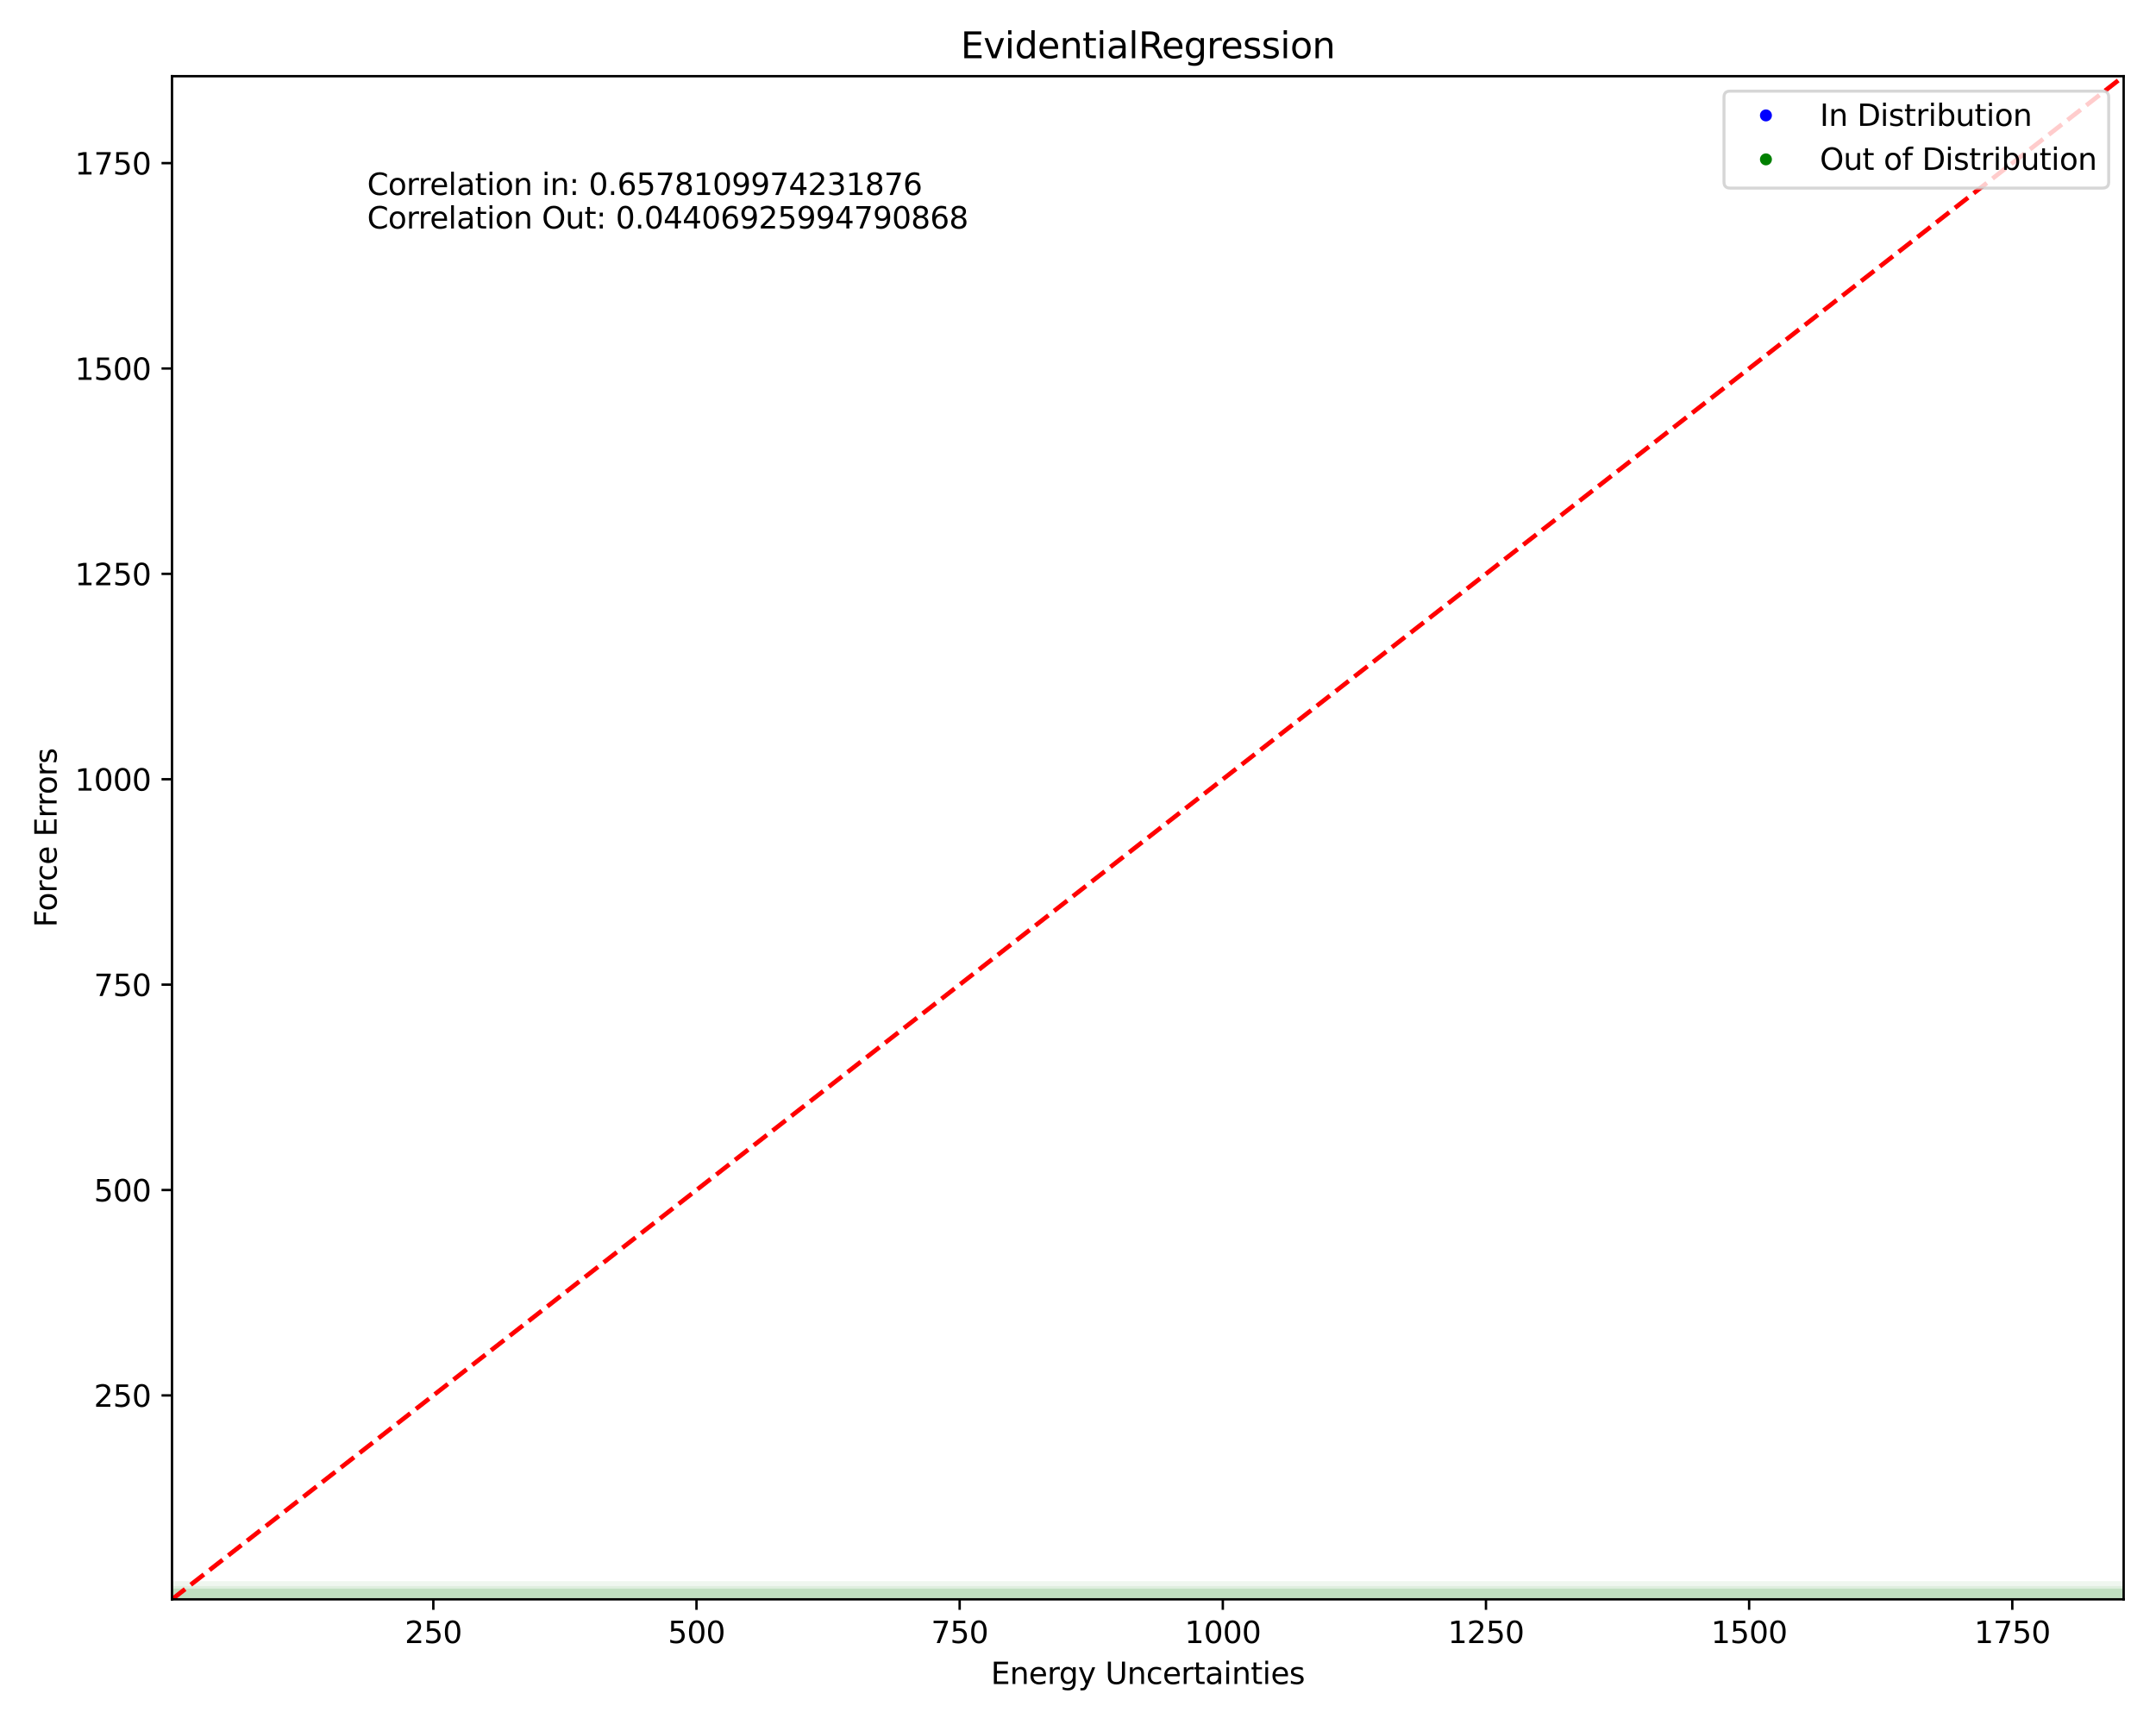 <?xml version="1.0" encoding="utf-8" standalone="no"?>
<!DOCTYPE svg PUBLIC "-//W3C//DTD SVG 1.1//EN"
  "http://www.w3.org/Graphics/SVG/1.1/DTD/svg11.dtd">
<svg xmlns:xlink="http://www.w3.org/1999/xlink" width="720pt" height="576pt" viewBox="0 0 720 576" xmlns="http://www.w3.org/2000/svg" version="1.1">
 <defs>
  <style type="text/css">*{stroke-linejoin: round; stroke-linecap: butt}</style>
 </defs>
 <g id="figure_1">
  <g id="patch_1">
   <path d="M 0 576 
L 720 576 
L 720 0 
L 0 0 
z
" style="fill: #ffffff"/>
  </g>
  <g id="axes_1">
   <g id="patch_2">
    <path d="M 57.44 534.04 
L 709.2 534.04 
L 709.2 25.44 
L 57.44 25.44 
z
" style="fill: #ffffff"/>
   </g>
   <g id="QuadContourSet_1">
    <path d="M 57.653 534.214 
L 57.668 534.22 
L 57.683 534.224 
L 57.698 534.227 
L 57.713 534.229 
L 57.728 534.231 
L 57.742 534.231 
L 57.757 534.231 
L 57.772 534.23 
L 57.787 534.229 
L 57.802 534.228 
L 57.817 534.225 
L 57.832 534.223 
L 57.847 534.22 
L 57.861 534.216 
L 57.871 534.214 
L 57.876 534.212 
L 57.891 534.209 
L 57.906 534.205 
L 57.921 534.2 
L 57.936 534.195 
L 57.948 534.19 
L 57.951 534.189 
L 57.966 534.185 
L 57.98 534.18 
L 57.995 534.174 
L 58.01 534.169 
L 58.015 534.166 
L 58.025 534.163 
L 58.04 534.159 
L 58.055 534.154 
L 58.07 534.149 
L 58.084 534.144 
L 58.089 534.143 
L 58.099 534.14 
L 58.114 534.137 
L 58.129 534.133 
L 58.144 534.129 
L 58.159 534.126 
L 58.174 534.122 
L 58.181 534.119 
L 58.189 534.118 
L 58.203 534.114 
L 58.218 534.11 
L 58.233 534.105 
L 58.248 534.099 
L 58.255 534.096 
L 58.263 534.093 
L 58.278 534.087 
L 58.293 534.08 
L 58.306 534.072 
L 58.308 534.071 
L 58.322 534.063 
L 58.337 534.054 
L 58.344 534.049 
L 58.352 534.044 
L 58.367 534.034 
L 58.377 534.025 
L 58.382 534.022 
L 58.397 534.01 
L 58.406 534.002 
L 58.412 533.998 
L 58.427 533.985 
L 58.433 533.978 
L 58.441 533.971 
L 58.456 533.957 
L 58.458 533.955 
L 58.471 533.943 
L 58.482 533.931 
L 58.486 533.928 
L 58.501 533.913 
L 58.506 533.908 
L 58.516 533.899 
L 58.53 533.884 
L 58.531 533.884 
L 58.545 533.871 
L 58.556 533.861 
L 58.56 533.857 
L 58.575 533.845 
L 58.584 533.837 
L 58.59 533.833 
L 58.605 533.822 
L 58.617 533.814 
L 58.62 533.812 
L 58.635 533.803 
L 58.65 533.795 
L 58.658 533.79 
L 58.664 533.787 
L 58.679 533.78 
L 58.694 533.774 
L 58.709 533.767 
L 58.709 533.767 
L 58.724 533.761 
L 58.739 533.754 
L 58.754 533.747 
L 58.762 533.743 
L 58.769 533.74 
L 58.783 533.733 
L 58.798 533.725 
L 58.807 533.72 
L 58.813 533.717 
L 58.828 533.708 
L 58.843 533.698 
L 58.846 533.696 
L 58.858 533.689 
L 58.873 533.679 
L 58.881 533.673 
L 58.888 533.668 
L 58.902 533.657 
L 58.912 533.649 
L 58.917 533.645 
L 58.932 533.633 
L 58.941 533.626 
L 58.947 533.621 
L 58.962 533.608 
L 58.969 533.602 
L 58.977 533.595 
L 58.992 533.582 
L 58.995 533.579 
L 59.007 533.568 
L 59.02 533.555 
L 59.021 533.554 
L 59.036 533.54 
L 59.044 533.532 
L 59.051 533.525 
L 59.066 533.509 
L 59.067 533.508 
L 59.081 533.494 
L 59.089 533.485 
L 59.096 533.477 
L 59.11 533.461 
L 59.111 533.46 
L 59.125 533.443 
L 59.13 533.438 
L 59.14 533.425 
L 59.149 533.414 
L 59.155 533.406 
L 59.167 533.39 
L 59.17 533.386 
L 59.184 533.367 
L 59.185 533.366 
L 59.2 533.343 
L 59.2 533.343 
L 59.215 533.32 
L 59.215 533.32 
L 59.228 533.296 
L 59.23 533.294 
L 59.241 533.273 
L 59.244 533.267 
L 59.253 533.249 
L 59.259 533.236 
L 59.264 533.226 
L 59.274 533.203 
L 59.274 533.202 
L 59.284 533.179 
L 59.289 533.165 
L 59.293 533.155 
L 59.301 533.132 
L 59.304 533.124 
L 59.31 533.108 
L 59.318 533.085 
L 59.319 533.082 
L 59.326 533.061 
L 59.334 533.042 
L 59.336 533.038 
L 59.345 533.014 
L 59.349 533.007 
L 59.356 532.991 
L 59.363 532.974 
L 59.367 532.967 
L 59.378 532.944 
L 59.379 532.944 
L 59.39 532.92 
L 59.393 532.913 
L 59.401 532.897 
L 59.408 532.88 
L 59.411 532.873 
L 59.42 532.85 
L 59.423 532.84 
L 59.427 532.826 
L 59.433 532.803 
L 59.437 532.779 
L 59.438 532.776 
L 59.44 532.756 
L 59.442 532.732 
L 59.444 532.709 
L 59.447 532.685 
L 59.45 532.662 
L 59.453 532.647 
L 59.454 532.638 
L 59.457 532.615 
L 59.459 532.591 
L 59.459 532.567 
L 59.456 532.544 
L 59.453 532.535 
L 59.443 532.52 
L 59.438 532.515 
L 59.423 532.509 
L 59.408 532.509 
L 59.393 532.515 
L 59.386 532.52 
L 59.378 532.527 
L 59.365 532.544 
L 59.363 532.546 
L 59.35 532.567 
L 59.349 532.571 
L 59.339 532.591 
L 59.334 532.604 
L 59.33 532.615 
L 59.322 532.638 
L 59.319 532.648 
L 59.315 532.662 
L 59.31 532.685 
L 59.304 532.709 
L 59.304 532.71 
L 59.299 532.732 
L 59.293 532.756 
L 59.289 532.769 
L 59.286 532.779 
L 59.276 532.803 
L 59.274 532.806 
L 59.263 532.826 
L 59.259 532.832 
L 59.246 532.85 
L 59.244 532.851 
L 59.23 532.863 
L 59.215 532.87 
L 59.2 532.871 
L 59.185 532.865 
L 59.17 532.852 
L 59.169 532.85 
L 59.155 532.83 
L 59.154 532.826 
L 59.143 532.803 
L 59.14 532.797 
L 59.134 532.779 
L 59.127 532.756 
L 59.125 532.746 
L 59.123 532.732 
L 59.121 532.709 
L 59.122 532.685 
L 59.124 532.662 
L 59.125 532.656 
L 59.129 532.638 
L 59.136 532.615 
L 59.14 532.602 
L 59.145 532.591 
L 59.155 532.567 
L 59.155 532.567 
L 59.166 532.544 
L 59.17 532.536 
L 59.179 532.52 
L 59.185 532.51 
L 59.194 532.497 
L 59.2 532.488 
L 59.214 532.473 
L 59.215 532.472 
L 59.23 532.459 
L 59.244 532.452 
L 59.249 532.45 
L 59.259 532.445 
L 59.274 532.441 
L 59.289 532.437 
L 59.304 532.433 
L 59.319 532.429 
L 59.325 532.426 
L 59.334 532.423 
L 59.349 532.415 
L 59.363 532.404 
L 59.364 532.403 
L 59.378 532.388 
L 59.385 532.379 
L 59.393 532.367 
L 59.399 532.356 
L 59.408 532.338 
L 59.41 532.332 
L 59.419 532.309 
L 59.423 532.296 
L 59.426 532.285 
L 59.429 532.262 
L 59.428 532.238 
L 59.423 532.217 
L 59.422 532.215 
L 59.408 532.192 
L 59.408 532.191 
L 59.396 532.168 
L 59.399 532.144 
L 59.408 532.121 
L 59.408 532.121 
L 59.419 532.097 
L 59.423 532.09 
L 59.43 532.074 
L 59.438 532.059 
L 59.442 532.05 
L 59.453 532.027 
L 59.453 532.027 
L 59.463 532.003 
L 59.468 531.993 
L 59.473 531.98 
L 59.482 531.956 
L 59.482 531.953 
L 59.489 531.933 
L 59.494 531.909 
L 59.497 531.886 
L 59.497 531.886 
L 59.497 531.867 
L 59.497 531.862 
L 59.492 531.839 
L 59.482 531.824 
L 59.474 531.815 
L 59.468 531.811 
L 59.453 531.806 
L 59.438 531.804 
L 59.423 531.805 
L 59.408 531.807 
L 59.393 531.812 
L 59.385 531.815 
L 59.378 531.818 
L 59.363 531.825 
L 59.349 531.833 
L 59.341 531.839 
L 59.334 531.843 
L 59.319 531.854 
L 59.309 531.862 
L 59.304 531.866 
L 59.289 531.879 
L 59.282 531.886 
L 59.274 531.894 
L 59.26 531.909 
L 59.259 531.91 
L 59.244 531.928 
L 59.241 531.933 
L 59.23 531.948 
L 59.224 531.956 
L 59.215 531.971 
L 59.209 531.98 
L 59.2 531.997 
L 59.197 532.003 
L 59.187 532.027 
L 59.185 532.033 
L 59.179 532.05 
L 59.175 532.074 
L 59.173 532.097 
L 59.177 532.121 
L 59.185 532.14 
L 59.187 532.144 
L 59.2 532.159 
L 59.212 532.168 
L 59.215 532.17 
L 59.23 532.178 
L 59.244 532.183 
L 59.259 532.187 
L 59.274 532.191 
L 59.278 532.191 
L 59.289 532.195 
L 59.304 532.203 
L 59.316 532.215 
L 59.313 532.238 
L 59.304 532.26 
L 59.303 532.262 
L 59.291 532.285 
L 59.289 532.289 
L 59.278 532.309 
L 59.274 532.316 
L 59.265 532.332 
L 59.259 532.342 
L 59.25 532.356 
L 59.244 532.365 
L 59.234 532.379 
L 59.23 532.387 
L 59.215 532.403 
L 59.215 532.403 
L 59.2 532.418 
L 59.185 532.426 
L 59.184 532.426 
L 59.17 532.435 
L 59.155 532.441 
L 59.14 532.447 
L 59.133 532.45 
L 59.125 532.453 
L 59.111 532.46 
L 59.096 532.467 
L 59.082 532.473 
L 59.081 532.474 
L 59.066 532.482 
L 59.051 532.49 
L 59.038 532.497 
L 59.036 532.498 
L 59.021 532.506 
L 59.007 532.514 
L 58.993 532.52 
L 58.992 532.521 
L 58.977 532.528 
L 58.962 532.534 
L 58.947 532.539 
L 58.932 532.544 
L 58.932 532.544 
L 58.917 532.547 
L 58.902 532.548 
L 58.888 532.548 
L 58.873 532.546 
L 58.863 532.544 
L 58.858 532.542 
L 58.843 532.535 
L 58.828 532.525 
L 58.822 532.52 
L 58.813 532.511 
L 58.802 532.497 
L 58.798 532.491 
L 58.786 532.473 
L 58.783 532.47 
L 58.769 532.453 
L 58.765 532.45 
L 58.754 532.442 
L 58.739 532.436 
L 58.724 532.434 
L 58.709 532.435 
L 58.694 532.437 
L 58.679 532.441 
L 58.664 532.446 
L 58.655 532.45 
L 58.65 532.452 
L 58.635 532.457 
L 58.62 532.462 
L 58.605 532.466 
L 58.59 532.468 
L 58.575 532.467 
L 58.56 532.462 
L 58.545 532.456 
L 58.533 532.45 
L 58.531 532.449 
L 58.516 532.444 
L 58.501 532.441 
L 58.486 532.441 
L 58.471 532.442 
L 58.456 532.445 
L 58.441 532.448 
L 58.436 532.45 
L 58.427 532.452 
L 58.412 532.457 
L 58.397 532.462 
L 58.382 532.467 
L 58.367 532.473 
L 58.366 532.473 
L 58.352 532.479 
L 58.337 532.485 
L 58.322 532.492 
L 58.312 532.497 
L 58.308 532.499 
L 58.293 532.506 
L 58.278 532.514 
L 58.266 532.52 
L 58.263 532.522 
L 58.248 532.53 
L 58.233 532.539 
L 58.226 532.544 
L 58.218 532.548 
L 58.203 532.558 
L 58.19 532.567 
L 58.189 532.568 
L 58.174 532.579 
L 58.159 532.59 
L 58.157 532.591 
L 58.144 532.601 
L 58.129 532.613 
L 58.128 532.615 
L 58.114 532.625 
L 58.1 532.638 
L 58.099 532.639 
L 58.084 532.652 
L 58.074 532.662 
L 58.07 532.666 
L 58.055 532.681 
L 58.05 532.685 
L 58.04 532.697 
L 58.029 532.709 
L 58.025 532.714 
L 58.011 532.732 
L 58.01 532.734 
L 57.996 532.756 
L 57.995 532.758 
L 57.984 532.779 
L 57.98 532.79 
L 57.975 532.803 
L 57.969 532.826 
L 57.966 532.841 
L 57.964 532.85 
L 57.959 532.873 
L 57.956 532.897 
L 57.952 532.92 
L 57.951 532.932 
L 57.949 532.944 
L 57.944 532.967 
L 57.939 532.991 
L 57.936 533 
L 57.931 533.014 
L 57.922 533.038 
L 57.921 533.041 
L 57.911 533.061 
L 57.906 533.071 
L 57.899 533.085 
L 57.891 533.099 
L 57.886 533.108 
L 57.876 533.124 
L 57.872 533.132 
L 57.861 533.148 
L 57.857 533.155 
L 57.847 533.171 
L 57.842 533.179 
L 57.832 533.194 
L 57.826 533.202 
L 57.817 533.217 
L 57.811 533.226 
L 57.802 533.241 
L 57.797 533.249 
L 57.787 533.265 
L 57.782 533.273 
L 57.772 533.289 
L 57.768 533.296 
L 57.757 533.314 
L 57.754 533.32 
L 57.742 533.34 
L 57.741 533.343 
L 57.728 533.367 
L 57.728 533.368 
L 57.715 533.39 
L 57.713 533.395 
L 57.703 533.414 
L 57.698 533.424 
L 57.691 533.438 
L 57.683 533.455 
L 57.68 533.461 
L 57.67 533.485 
L 57.668 533.488 
L 57.659 533.508 
L 57.653 533.522 
L 57.649 533.532 
L 57.64 533.555 
L 57.638 533.559 
L 57.631 533.579 
L 57.623 533.599 
L 57.622 533.602 
L 57.614 533.626 
L 57.609 533.643 
L 57.606 533.649 
L 57.599 533.673 
L 57.594 533.691 
L 57.592 533.696 
L 57.585 533.72 
L 57.58 533.743 
L 57.579 533.747 
L 57.574 533.767 
L 57.569 533.79 
L 57.564 533.814 
L 57.564 533.815 
L 57.56 533.837 
L 57.556 533.861 
L 57.553 533.884 
L 57.551 533.908 
L 57.549 533.931 
L 57.549 533.931 
L 57.548 533.955 
L 57.547 533.978 
L 57.548 534.002 
L 57.549 534.02 
L 57.549 534.025 
L 57.552 534.049 
L 57.555 534.072 
L 57.561 534.096 
L 57.564 534.107 
L 57.568 534.119 
L 57.578 534.143 
L 57.579 534.144 
L 57.593 534.166 
L 57.594 534.168 
L 57.609 534.185 
L 57.614 534.19 
L 57.623 534.198 
L 57.638 534.207 
L 57.652 534.214 
z
M 57.761 534.072 
L 57.757 534.071 
L 57.742 534.063 
L 57.728 534.053 
L 57.723 534.049 
L 57.713 534.038 
L 57.703 534.025 
L 57.698 534.017 
L 57.69 534.002 
L 57.683 533.982 
L 57.682 533.978 
L 57.676 533.955 
L 57.672 533.931 
L 57.67 533.908 
L 57.669 533.884 
L 57.67 533.861 
L 57.671 533.837 
L 57.673 533.814 
L 57.676 533.79 
L 57.68 533.767 
L 57.683 533.751 
L 57.684 533.743 
L 57.689 533.72 
L 57.695 533.696 
L 57.698 533.686 
L 57.701 533.673 
L 57.708 533.649 
L 57.713 533.635 
L 57.715 533.626 
L 57.723 533.602 
L 57.728 533.59 
L 57.731 533.579 
L 57.74 533.555 
L 57.742 533.549 
L 57.749 533.532 
L 57.757 533.512 
L 57.759 533.508 
L 57.769 533.485 
L 57.772 533.478 
L 57.78 533.461 
L 57.787 533.446 
L 57.791 533.438 
L 57.802 533.416 
L 57.803 533.414 
L 57.815 533.39 
L 57.817 533.387 
L 57.828 533.367 
L 57.832 533.36 
L 57.841 533.343 
L 57.847 533.334 
L 57.855 533.32 
L 57.861 533.309 
L 57.869 533.296 
L 57.876 533.286 
L 57.885 533.273 
L 57.891 533.263 
L 57.9 533.249 
L 57.906 533.241 
L 57.917 533.226 
L 57.921 533.22 
L 57.934 533.202 
L 57.936 533.2 
L 57.951 533.18 
L 57.952 533.179 
L 57.966 533.16 
L 57.97 533.155 
L 57.98 533.141 
L 57.988 533.132 
L 57.995 533.123 
L 58.007 533.108 
L 58.01 533.105 
L 58.025 533.087 
L 58.027 533.085 
L 58.04 533.069 
L 58.046 533.061 
L 58.055 533.051 
L 58.067 533.038 
L 58.07 533.034 
L 58.084 533.017 
L 58.087 533.014 
L 58.099 533 
L 58.108 532.991 
L 58.114 532.984 
L 58.129 532.968 
L 58.13 532.967 
L 58.144 532.952 
L 58.153 532.944 
L 58.159 532.938 
L 58.174 532.924 
L 58.178 532.92 
L 58.189 532.911 
L 58.203 532.899 
L 58.207 532.897 
L 58.218 532.888 
L 58.233 532.879 
L 58.244 532.873 
L 58.248 532.87 
L 58.263 532.863 
L 58.278 532.857 
L 58.293 532.852 
L 58.302 532.85 
L 58.308 532.848 
L 58.322 532.845 
L 58.337 532.842 
L 58.352 532.841 
L 58.367 532.841 
L 58.382 532.841 
L 58.397 532.842 
L 58.412 532.843 
L 58.427 532.845 
L 58.441 532.846 
L 58.456 532.847 
L 58.471 532.848 
L 58.486 532.848 
L 58.501 532.847 
L 58.516 532.845 
L 58.531 532.842 
L 58.545 532.839 
L 58.56 532.835 
L 58.575 532.83 
L 58.589 532.826 
L 58.59 532.826 
L 58.605 532.821 
L 58.62 532.816 
L 58.635 532.812 
L 58.65 532.808 
L 58.664 532.805 
L 58.679 532.803 
L 58.68 532.803 
L 58.694 532.801 
L 58.709 532.8 
L 58.724 532.8 
L 58.739 532.801 
L 58.752 532.803 
L 58.754 532.803 
L 58.769 532.806 
L 58.783 532.81 
L 58.798 532.816 
L 58.813 532.822 
L 58.821 532.826 
L 58.828 532.83 
L 58.843 532.84 
L 58.854 532.85 
L 58.858 532.853 
L 58.873 532.868 
L 58.878 532.873 
L 58.888 532.886 
L 58.895 532.897 
L 58.902 532.908 
L 58.91 532.92 
L 58.917 532.933 
L 58.924 532.944 
L 58.932 532.96 
L 58.936 532.967 
L 58.947 532.989 
L 58.948 532.991 
L 58.959 533.014 
L 58.962 533.021 
L 58.969 533.038 
L 58.977 533.06 
L 58.977 533.061 
L 58.984 533.085 
L 58.99 533.108 
L 58.992 533.118 
L 58.994 533.132 
L 58.998 533.155 
L 59 533.179 
L 59.002 533.202 
L 59.003 533.226 
L 59.002 533.249 
L 59 533.273 
L 58.996 533.296 
L 58.992 533.313 
L 58.99 533.32 
L 58.981 533.343 
L 58.977 533.351 
L 58.969 533.367 
L 58.962 533.379 
L 58.955 533.39 
L 58.947 533.401 
L 58.938 533.414 
L 58.932 533.421 
L 58.918 533.438 
L 58.917 533.438 
L 58.902 533.454 
L 58.895 533.461 
L 58.888 533.468 
L 58.873 533.481 
L 58.868 533.485 
L 58.858 533.492 
L 58.843 533.503 
L 58.835 533.508 
L 58.828 533.513 
L 58.813 533.521 
L 58.798 533.53 
L 58.794 533.532 
L 58.783 533.537 
L 58.769 533.544 
L 58.754 533.551 
L 58.744 533.555 
L 58.739 533.558 
L 58.724 533.564 
L 58.709 533.571 
L 58.694 533.579 
L 58.694 533.579 
L 58.679 533.587 
L 58.664 533.595 
L 58.653 533.602 
L 58.65 533.604 
L 58.635 533.614 
L 58.62 533.625 
L 58.619 533.626 
L 58.605 533.637 
L 58.591 533.649 
L 58.59 533.65 
L 58.575 533.663 
L 58.565 533.673 
L 58.56 533.677 
L 58.545 533.692 
L 58.541 533.696 
L 58.531 533.707 
L 58.518 533.72 
L 58.516 533.722 
L 58.501 533.738 
L 58.496 533.743 
L 58.486 533.753 
L 58.473 533.767 
L 58.471 533.768 
L 58.456 533.784 
L 58.449 533.79 
L 58.441 533.798 
L 58.427 533.812 
L 58.425 533.814 
L 58.412 533.826 
L 58.398 533.837 
L 58.397 533.839 
L 58.382 533.851 
L 58.369 533.861 
L 58.367 533.863 
L 58.352 533.874 
L 58.337 533.884 
L 58.336 533.884 
L 58.322 533.894 
L 58.308 533.902 
L 58.298 533.908 
L 58.293 533.911 
L 58.278 533.919 
L 58.263 533.926 
L 58.251 533.931 
L 58.248 533.933 
L 58.233 533.94 
L 58.218 533.946 
L 58.203 533.952 
L 58.196 533.955 
L 58.189 533.958 
L 58.174 533.965 
L 58.159 533.971 
L 58.144 533.977 
L 58.141 533.978 
L 58.129 533.984 
L 58.114 533.991 
L 58.099 533.998 
L 58.089 534.002 
L 58.084 534.004 
L 58.07 534.012 
L 58.055 534.019 
L 58.04 534.025 
L 58.039 534.025 
L 58.025 534.032 
L 58.01 534.039 
L 57.995 534.045 
L 57.984 534.049 
L 57.98 534.051 
L 57.966 534.057 
L 57.951 534.062 
L 57.936 534.067 
L 57.921 534.071 
L 57.913 534.072 
L 57.906 534.074 
L 57.891 534.078 
L 57.876 534.081 
L 57.861 534.083 
L 57.847 534.084 
L 57.832 534.085 
L 57.817 534.084 
L 57.802 534.083 
L 57.787 534.081 
L 57.772 534.077 
z
" clip-path="url(#p739ad6ed9b)" style="fill: #e7e7f3"/>
    <path d="M 57.772 534.077 
L 57.787 534.081 
L 57.802 534.083 
L 57.817 534.084 
L 57.832 534.085 
L 57.847 534.084 
L 57.861 534.083 
L 57.876 534.081 
L 57.891 534.078 
L 57.906 534.074 
L 57.913 534.072 
L 57.921 534.071 
L 57.936 534.067 
L 57.951 534.062 
L 57.966 534.057 
L 57.98 534.051 
L 57.984 534.049 
L 57.995 534.045 
L 58.01 534.039 
L 58.025 534.032 
L 58.039 534.025 
L 58.04 534.025 
L 58.055 534.019 
L 58.07 534.012 
L 58.084 534.004 
L 58.089 534.002 
L 58.099 533.998 
L 58.114 533.991 
L 58.129 533.984 
L 58.141 533.978 
L 58.144 533.977 
L 58.159 533.971 
L 58.174 533.965 
L 58.189 533.958 
L 58.196 533.955 
L 58.203 533.952 
L 58.218 533.946 
L 58.233 533.94 
L 58.248 533.933 
L 58.251 533.931 
L 58.263 533.926 
L 58.278 533.919 
L 58.293 533.911 
L 58.298 533.908 
L 58.308 533.902 
L 58.322 533.894 
L 58.336 533.884 
L 58.337 533.884 
L 58.352 533.874 
L 58.367 533.863 
L 58.369 533.861 
L 58.382 533.851 
L 58.397 533.839 
L 58.398 533.837 
L 58.412 533.826 
L 58.425 533.814 
L 58.427 533.812 
L 58.441 533.798 
L 58.449 533.79 
L 58.456 533.784 
L 58.471 533.768 
L 58.473 533.767 
L 58.486 533.753 
L 58.496 533.743 
L 58.501 533.738 
L 58.516 533.722 
L 58.518 533.72 
L 58.531 533.707 
L 58.541 533.696 
L 58.545 533.692 
L 58.56 533.677 
L 58.565 533.673 
L 58.575 533.663 
L 58.59 533.65 
L 58.591 533.649 
L 58.605 533.637 
L 58.619 533.626 
L 58.62 533.625 
L 58.635 533.614 
L 58.65 533.604 
L 58.653 533.602 
L 58.664 533.595 
L 58.679 533.587 
L 58.694 533.579 
L 58.694 533.579 
L 58.709 533.571 
L 58.724 533.564 
L 58.739 533.558 
L 58.744 533.555 
L 58.754 533.551 
L 58.769 533.544 
L 58.783 533.537 
L 58.794 533.532 
L 58.798 533.53 
L 58.813 533.521 
L 58.828 533.513 
L 58.835 533.508 
L 58.843 533.503 
L 58.858 533.492 
L 58.868 533.485 
L 58.873 533.481 
L 58.888 533.468 
L 58.895 533.461 
L 58.902 533.454 
L 58.917 533.438 
L 58.918 533.438 
L 58.932 533.421 
L 58.938 533.414 
L 58.947 533.401 
L 58.955 533.39 
L 58.962 533.379 
L 58.969 533.367 
L 58.977 533.351 
L 58.981 533.343 
L 58.99 533.32 
L 58.992 533.313 
L 58.996 533.296 
L 59 533.273 
L 59.002 533.249 
L 59.003 533.226 
L 59.002 533.202 
L 59 533.179 
L 58.998 533.155 
L 58.994 533.132 
L 58.992 533.118 
L 58.99 533.108 
L 58.984 533.085 
L 58.977 533.061 
L 58.977 533.06 
L 58.969 533.038 
L 58.962 533.021 
L 58.959 533.014 
L 58.948 532.991 
L 58.947 532.989 
L 58.936 532.967 
L 58.932 532.96 
L 58.924 532.944 
L 58.917 532.933 
L 58.91 532.92 
L 58.902 532.908 
L 58.895 532.897 
L 58.888 532.886 
L 58.878 532.873 
L 58.873 532.868 
L 58.858 532.853 
L 58.854 532.85 
L 58.843 532.84 
L 58.828 532.83 
L 58.821 532.826 
L 58.813 532.822 
L 58.798 532.816 
L 58.783 532.81 
L 58.769 532.806 
L 58.754 532.803 
L 58.752 532.803 
L 58.739 532.801 
L 58.724 532.8 
L 58.709 532.8 
L 58.694 532.801 
L 58.68 532.803 
L 58.679 532.803 
L 58.664 532.805 
L 58.65 532.808 
L 58.635 532.812 
L 58.62 532.816 
L 58.605 532.821 
L 58.59 532.826 
L 58.589 532.826 
L 58.575 532.83 
L 58.56 532.835 
L 58.545 532.839 
L 58.531 532.842 
L 58.516 532.845 
L 58.501 532.847 
L 58.486 532.848 
L 58.471 532.848 
L 58.456 532.847 
L 58.441 532.846 
L 58.427 532.845 
L 58.412 532.843 
L 58.397 532.842 
L 58.382 532.841 
L 58.367 532.841 
L 58.352 532.841 
L 58.337 532.842 
L 58.322 532.845 
L 58.308 532.848 
L 58.302 532.85 
L 58.293 532.852 
L 58.278 532.857 
L 58.263 532.863 
L 58.248 532.87 
L 58.244 532.873 
L 58.233 532.879 
L 58.218 532.888 
L 58.207 532.897 
L 58.203 532.899 
L 58.189 532.911 
L 58.178 532.92 
L 58.174 532.924 
L 58.159 532.938 
L 58.153 532.944 
L 58.144 532.952 
L 58.13 532.967 
L 58.129 532.968 
L 58.114 532.984 
L 58.108 532.991 
L 58.099 533 
L 58.087 533.014 
L 58.084 533.017 
L 58.07 533.034 
L 58.067 533.038 
L 58.055 533.051 
L 58.046 533.061 
L 58.04 533.069 
L 58.027 533.085 
L 58.025 533.087 
L 58.01 533.105 
L 58.007 533.108 
L 57.995 533.123 
L 57.988 533.132 
L 57.98 533.141 
L 57.97 533.155 
L 57.966 533.16 
L 57.952 533.179 
L 57.951 533.18 
L 57.936 533.2 
L 57.934 533.202 
L 57.921 533.22 
L 57.917 533.226 
L 57.906 533.241 
L 57.9 533.249 
L 57.891 533.263 
L 57.885 533.273 
L 57.876 533.286 
L 57.869 533.296 
L 57.861 533.309 
L 57.855 533.32 
L 57.847 533.334 
L 57.841 533.343 
L 57.832 533.36 
L 57.828 533.367 
L 57.817 533.387 
L 57.815 533.39 
L 57.803 533.414 
L 57.802 533.416 
L 57.791 533.438 
L 57.787 533.446 
L 57.78 533.461 
L 57.772 533.478 
L 57.769 533.485 
L 57.759 533.508 
L 57.757 533.512 
L 57.749 533.532 
L 57.742 533.549 
L 57.74 533.555 
L 57.731 533.579 
L 57.728 533.59 
L 57.723 533.602 
L 57.715 533.626 
L 57.713 533.635 
L 57.708 533.649 
L 57.701 533.673 
L 57.698 533.686 
L 57.695 533.696 
L 57.689 533.72 
L 57.684 533.743 
L 57.683 533.751 
L 57.68 533.767 
L 57.676 533.79 
L 57.673 533.814 
L 57.671 533.837 
L 57.67 533.861 
L 57.669 533.884 
L 57.67 533.908 
L 57.672 533.931 
L 57.676 533.955 
L 57.682 533.978 
L 57.683 533.982 
L 57.69 534.002 
L 57.698 534.017 
L 57.703 534.025 
L 57.713 534.038 
L 57.723 534.049 
L 57.728 534.053 
L 57.742 534.063 
L 57.757 534.071 
L 57.761 534.072 
z
M 57.823 534.002 
L 57.817 534 
L 57.802 533.993 
L 57.787 533.983 
L 57.781 533.978 
L 57.772 533.969 
L 57.761 533.955 
L 57.757 533.948 
L 57.749 533.931 
L 57.742 533.912 
L 57.741 533.908 
L 57.736 533.884 
L 57.733 533.861 
L 57.732 533.837 
L 57.732 533.814 
L 57.734 533.79 
L 57.736 533.767 
L 57.739 533.743 
L 57.742 533.727 
L 57.744 533.72 
L 57.748 533.696 
L 57.754 533.673 
L 57.757 533.661 
L 57.76 533.649 
L 57.767 533.626 
L 57.772 533.61 
L 57.775 533.602 
L 57.782 533.579 
L 57.787 533.566 
L 57.791 533.555 
L 57.8 533.532 
L 57.802 533.527 
L 57.81 533.508 
L 57.817 533.492 
L 57.82 533.485 
L 57.831 533.461 
L 57.832 533.459 
L 57.842 533.438 
L 57.847 533.428 
L 57.854 533.414 
L 57.861 533.4 
L 57.866 533.39 
L 57.876 533.373 
L 57.879 533.367 
L 57.891 533.347 
L 57.893 533.343 
L 57.906 533.323 
L 57.908 533.32 
L 57.921 533.3 
L 57.923 533.296 
L 57.936 533.278 
L 57.939 533.273 
L 57.951 533.256 
L 57.956 533.249 
L 57.966 533.236 
L 57.973 533.226 
L 57.98 533.217 
L 57.992 533.202 
L 57.995 533.198 
L 58.01 533.18 
L 58.011 533.179 
L 58.025 533.162 
L 58.031 533.155 
L 58.04 533.145 
L 58.052 533.132 
L 58.055 533.129 
L 58.07 533.113 
L 58.075 533.108 
L 58.084 533.098 
L 58.098 533.085 
L 58.099 533.083 
L 58.114 533.069 
L 58.123 533.061 
L 58.129 533.055 
L 58.144 533.042 
L 58.15 533.038 
L 58.159 533.03 
L 58.174 533.018 
L 58.18 533.014 
L 58.189 533.007 
L 58.203 532.997 
L 58.214 532.991 
L 58.218 532.988 
L 58.233 532.979 
L 58.248 532.972 
L 58.26 532.967 
L 58.263 532.966 
L 58.278 532.96 
L 58.293 532.956 
L 58.308 532.953 
L 58.322 532.951 
L 58.337 532.95 
L 58.352 532.95 
L 58.367 532.952 
L 58.382 532.953 
L 58.397 532.955 
L 58.412 532.957 
L 58.427 532.959 
L 58.441 532.96 
L 58.456 532.959 
L 58.471 532.958 
L 58.486 532.956 
L 58.501 532.954 
L 58.516 532.951 
L 58.531 532.947 
L 58.545 532.944 
L 58.545 532.944 
L 58.56 532.94 
L 58.575 532.936 
L 58.59 532.933 
L 58.605 532.931 
L 58.62 532.929 
L 58.635 532.928 
L 58.65 532.928 
L 58.664 532.93 
L 58.679 532.934 
L 58.694 532.94 
L 58.701 532.944 
L 58.709 532.95 
L 58.724 532.963 
L 58.728 532.967 
L 58.739 532.983 
L 58.744 532.991 
L 58.754 533.013 
L 58.755 533.014 
L 58.764 533.038 
L 58.769 533.051 
L 58.773 533.061 
L 58.783 533.085 
L 58.784 533.085 
L 58.798 533.108 
L 58.798 533.108 
L 58.813 533.128 
L 58.816 533.132 
L 58.828 533.149 
L 58.832 533.155 
L 58.843 533.179 
L 58.843 533.179 
L 58.849 533.202 
L 58.85 533.226 
L 58.848 533.249 
L 58.843 533.273 
L 58.843 533.273 
L 58.834 533.296 
L 58.828 533.308 
L 58.822 533.32 
L 58.813 533.333 
L 58.806 533.343 
L 58.798 533.352 
L 58.785 533.367 
L 58.783 533.368 
L 58.769 533.382 
L 58.759 533.39 
L 58.754 533.394 
L 58.739 533.406 
L 58.728 533.414 
L 58.724 533.417 
L 58.709 533.427 
L 58.694 533.438 
L 58.694 533.438 
L 58.679 533.448 
L 58.664 533.459 
L 58.662 533.461 
L 58.65 533.47 
L 58.635 533.483 
L 58.633 533.485 
L 58.62 533.496 
L 58.607 533.508 
L 58.605 533.51 
L 58.59 533.525 
L 58.584 533.532 
L 58.575 533.541 
L 58.563 533.555 
L 58.56 533.558 
L 58.545 533.575 
L 58.543 533.579 
L 58.531 533.593 
L 58.523 533.602 
L 58.516 533.611 
L 58.504 533.626 
L 58.501 533.629 
L 58.486 533.647 
L 58.484 533.649 
L 58.471 533.664 
L 58.464 533.673 
L 58.456 533.682 
L 58.443 533.696 
L 58.441 533.698 
L 58.427 533.714 
L 58.421 533.72 
L 58.412 533.729 
L 58.397 533.743 
L 58.397 533.743 
L 58.382 533.757 
L 58.37 533.767 
L 58.367 533.769 
L 58.352 533.781 
L 58.34 533.79 
L 58.337 533.793 
L 58.322 533.803 
L 58.308 533.813 
L 58.306 533.814 
L 58.293 533.823 
L 58.278 533.832 
L 58.268 533.837 
L 58.263 533.84 
L 58.248 533.849 
L 58.233 533.857 
L 58.226 533.861 
L 58.218 533.865 
L 58.203 533.873 
L 58.189 533.881 
L 58.183 533.884 
L 58.174 533.889 
L 58.159 533.898 
L 58.144 533.906 
L 58.14 533.908 
L 58.129 533.914 
L 58.114 533.922 
L 58.099 533.93 
L 58.097 533.931 
L 58.084 533.938 
L 58.07 533.946 
L 58.055 533.953 
L 58.052 533.955 
L 58.04 533.961 
L 58.025 533.968 
L 58.01 533.974 
L 58 533.978 
L 57.995 533.981 
L 57.98 533.987 
L 57.966 533.992 
L 57.951 533.996 
L 57.936 534 
L 57.928 534.002 
L 57.921 534.004 
L 57.906 534.006 
L 57.891 534.008 
L 57.876 534.009 
L 57.861 534.009 
L 57.847 534.007 
L 57.832 534.004 
z
" clip-path="url(#p739ad6ed9b)" style="fill: #d3d3f4"/>
    <path d="M 57.832 534.004 
L 57.847 534.007 
L 57.861 534.009 
L 57.876 534.009 
L 57.891 534.008 
L 57.906 534.006 
L 57.921 534.004 
L 57.928 534.002 
L 57.936 534 
L 57.951 533.996 
L 57.966 533.992 
L 57.98 533.987 
L 57.995 533.981 
L 58 533.978 
L 58.01 533.974 
L 58.025 533.968 
L 58.04 533.961 
L 58.052 533.955 
L 58.055 533.953 
L 58.07 533.946 
L 58.084 533.938 
L 58.097 533.931 
L 58.099 533.93 
L 58.114 533.922 
L 58.129 533.914 
L 58.14 533.908 
L 58.144 533.906 
L 58.159 533.898 
L 58.174 533.889 
L 58.183 533.884 
L 58.189 533.881 
L 58.203 533.873 
L 58.218 533.865 
L 58.226 533.861 
L 58.233 533.857 
L 58.248 533.849 
L 58.263 533.84 
L 58.268 533.837 
L 58.278 533.832 
L 58.293 533.823 
L 58.306 533.814 
L 58.308 533.813 
L 58.322 533.803 
L 58.337 533.793 
L 58.34 533.79 
L 58.352 533.781 
L 58.367 533.769 
L 58.37 533.767 
L 58.382 533.757 
L 58.397 533.743 
L 58.397 533.743 
L 58.412 533.729 
L 58.421 533.72 
L 58.427 533.714 
L 58.441 533.698 
L 58.443 533.696 
L 58.456 533.682 
L 58.464 533.673 
L 58.471 533.664 
L 58.484 533.649 
L 58.486 533.647 
L 58.501 533.629 
L 58.504 533.626 
L 58.516 533.611 
L 58.523 533.602 
L 58.531 533.593 
L 58.543 533.579 
L 58.545 533.575 
L 58.56 533.558 
L 58.563 533.555 
L 58.575 533.541 
L 58.584 533.532 
L 58.59 533.525 
L 58.605 533.51 
L 58.607 533.508 
L 58.62 533.496 
L 58.633 533.485 
L 58.635 533.483 
L 58.65 533.47 
L 58.662 533.461 
L 58.664 533.459 
L 58.679 533.448 
L 58.694 533.438 
L 58.694 533.438 
L 58.709 533.427 
L 58.724 533.417 
L 58.728 533.414 
L 58.739 533.406 
L 58.754 533.394 
L 58.759 533.39 
L 58.769 533.382 
L 58.783 533.368 
L 58.785 533.367 
L 58.798 533.352 
L 58.806 533.343 
L 58.813 533.333 
L 58.822 533.32 
L 58.828 533.308 
L 58.834 533.296 
L 58.843 533.273 
L 58.843 533.273 
L 58.848 533.249 
L 58.85 533.226 
L 58.849 533.202 
L 58.843 533.179 
L 58.843 533.179 
L 58.832 533.155 
L 58.828 533.149 
L 58.816 533.132 
L 58.813 533.128 
L 58.798 533.108 
L 58.798 533.108 
L 58.784 533.085 
L 58.783 533.085 
L 58.773 533.061 
L 58.769 533.051 
L 58.764 533.038 
L 58.755 533.014 
L 58.754 533.013 
L 58.744 532.991 
L 58.739 532.983 
L 58.728 532.967 
L 58.724 532.963 
L 58.709 532.95 
L 58.701 532.944 
L 58.694 532.94 
L 58.679 532.934 
L 58.664 532.93 
L 58.65 532.928 
L 58.635 532.928 
L 58.62 532.929 
L 58.605 532.931 
L 58.59 532.933 
L 58.575 532.936 
L 58.56 532.94 
L 58.545 532.944 
L 58.545 532.944 
L 58.531 532.947 
L 58.516 532.951 
L 58.501 532.954 
L 58.486 532.956 
L 58.471 532.958 
L 58.456 532.959 
L 58.441 532.96 
L 58.427 532.959 
L 58.412 532.957 
L 58.397 532.955 
L 58.382 532.953 
L 58.367 532.952 
L 58.352 532.95 
L 58.337 532.95 
L 58.322 532.951 
L 58.308 532.953 
L 58.293 532.956 
L 58.278 532.96 
L 58.263 532.966 
L 58.26 532.967 
L 58.248 532.972 
L 58.233 532.979 
L 58.218 532.988 
L 58.214 532.991 
L 58.203 532.997 
L 58.189 533.007 
L 58.18 533.014 
L 58.174 533.018 
L 58.159 533.03 
L 58.15 533.038 
L 58.144 533.042 
L 58.129 533.055 
L 58.123 533.061 
L 58.114 533.069 
L 58.099 533.083 
L 58.098 533.085 
L 58.084 533.098 
L 58.075 533.108 
L 58.07 533.113 
L 58.055 533.129 
L 58.052 533.132 
L 58.04 533.145 
L 58.031 533.155 
L 58.025 533.162 
L 58.011 533.179 
L 58.01 533.18 
L 57.995 533.198 
L 57.992 533.202 
L 57.98 533.217 
L 57.973 533.226 
L 57.966 533.236 
L 57.956 533.249 
L 57.951 533.256 
L 57.939 533.273 
L 57.936 533.278 
L 57.923 533.296 
L 57.921 533.3 
L 57.908 533.32 
L 57.906 533.323 
L 57.893 533.343 
L 57.891 533.347 
L 57.879 533.367 
L 57.876 533.373 
L 57.866 533.39 
L 57.861 533.4 
L 57.854 533.414 
L 57.847 533.428 
L 57.842 533.438 
L 57.832 533.459 
L 57.831 533.461 
L 57.82 533.485 
L 57.817 533.492 
L 57.81 533.508 
L 57.802 533.527 
L 57.8 533.532 
L 57.791 533.555 
L 57.787 533.566 
L 57.782 533.579 
L 57.775 533.602 
L 57.772 533.61 
L 57.767 533.626 
L 57.76 533.649 
L 57.757 533.661 
L 57.754 533.673 
L 57.748 533.696 
L 57.744 533.72 
L 57.742 533.727 
L 57.739 533.743 
L 57.736 533.767 
L 57.734 533.79 
L 57.732 533.814 
L 57.732 533.837 
L 57.733 533.861 
L 57.736 533.884 
L 57.741 533.908 
L 57.742 533.912 
L 57.749 533.931 
L 57.757 533.948 
L 57.761 533.955 
L 57.772 533.969 
L 57.781 533.978 
L 57.787 533.983 
L 57.802 533.993 
L 57.817 534 
L 57.823 534.002 
z
M 57.861 533.955 
L 57.847 533.95 
L 57.832 533.942 
L 57.817 533.931 
L 57.817 533.931 
L 57.802 533.914 
L 57.798 533.908 
L 57.787 533.885 
L 57.787 533.884 
L 57.78 533.861 
L 57.776 533.837 
L 57.774 533.814 
L 57.773 533.79 
L 57.774 533.767 
L 57.776 533.743 
L 57.78 533.72 
L 57.784 533.696 
L 57.787 533.681 
L 57.789 533.673 
L 57.794 533.649 
L 57.801 533.626 
L 57.802 533.623 
L 57.808 533.602 
L 57.816 533.579 
L 57.817 533.576 
L 57.824 533.555 
L 57.832 533.536 
L 57.833 533.532 
L 57.843 533.508 
L 57.847 533.499 
L 57.853 533.485 
L 57.861 533.466 
L 57.864 533.461 
L 57.875 533.438 
L 57.876 533.435 
L 57.887 533.414 
L 57.891 533.407 
L 57.9 533.39 
L 57.906 533.38 
L 57.913 533.367 
L 57.921 533.355 
L 57.928 533.343 
L 57.936 533.331 
L 57.943 533.32 
L 57.951 533.308 
L 57.959 533.296 
L 57.966 533.287 
L 57.976 533.273 
L 57.98 533.266 
L 57.993 533.249 
L 57.995 533.247 
L 58.01 533.228 
L 58.012 533.226 
L 58.025 533.21 
L 58.032 533.202 
L 58.04 533.193 
L 58.053 533.179 
L 58.055 533.177 
L 58.07 533.161 
L 58.076 533.155 
L 58.084 533.146 
L 58.099 533.132 
L 58.1 533.132 
L 58.114 533.118 
L 58.126 533.108 
L 58.129 533.105 
L 58.144 533.093 
L 58.155 533.085 
L 58.159 533.081 
L 58.174 533.071 
L 58.188 533.061 
L 58.189 533.061 
L 58.203 533.052 
L 58.218 533.044 
L 58.232 533.038 
L 58.233 533.037 
L 58.248 533.031 
L 58.263 533.027 
L 58.278 533.023 
L 58.293 533.022 
L 58.308 533.021 
L 58.322 533.022 
L 58.337 533.024 
L 58.352 533.026 
L 58.367 533.029 
L 58.382 533.032 
L 58.397 533.035 
L 58.412 533.036 
L 58.427 533.037 
L 58.441 533.037 
L 58.456 533.036 
L 58.471 533.034 
L 58.486 533.032 
L 58.501 533.03 
L 58.516 533.028 
L 58.531 533.026 
L 58.545 533.025 
L 58.56 533.025 
L 58.575 533.026 
L 58.59 533.029 
L 58.605 533.034 
L 58.61 533.038 
L 58.62 533.046 
L 58.631 533.061 
L 58.635 533.07 
L 58.64 533.085 
L 58.643 533.108 
L 58.644 533.132 
L 58.643 533.155 
L 58.641 533.179 
L 58.638 533.202 
L 58.635 533.226 
L 58.635 533.226 
L 58.631 533.249 
L 58.626 533.273 
L 58.62 533.296 
L 58.62 533.296 
L 58.613 533.32 
L 58.605 533.341 
L 58.604 533.343 
L 58.594 533.367 
L 58.59 533.375 
L 58.583 533.39 
L 58.575 533.405 
L 58.571 533.414 
L 58.56 533.433 
L 58.558 533.438 
L 58.545 533.459 
L 58.545 533.461 
L 58.531 533.485 
L 58.531 533.485 
L 58.517 533.508 
L 58.516 533.509 
L 58.502 533.532 
L 58.501 533.533 
L 58.487 533.555 
L 58.486 533.556 
L 58.471 533.578 
L 58.471 533.579 
L 58.456 533.599 
L 58.454 533.602 
L 58.441 533.619 
L 58.436 533.626 
L 58.427 533.638 
L 58.417 533.649 
L 58.412 533.656 
L 58.397 533.672 
L 58.396 533.673 
L 58.382 533.688 
L 58.374 533.696 
L 58.367 533.703 
L 58.352 533.716 
L 58.349 533.72 
L 58.337 533.73 
L 58.322 533.742 
L 58.321 533.743 
L 58.308 533.754 
L 58.293 533.764 
L 58.29 533.767 
L 58.278 533.775 
L 58.263 533.785 
L 58.256 533.79 
L 58.248 533.796 
L 58.233 533.805 
L 58.22 533.814 
L 58.218 533.815 
L 58.203 533.825 
L 58.189 533.834 
L 58.183 533.837 
L 58.174 533.843 
L 58.159 533.853 
L 58.145 533.861 
L 58.144 533.862 
L 58.129 533.871 
L 58.114 533.88 
L 58.106 533.884 
L 58.099 533.888 
L 58.084 533.897 
L 58.07 533.905 
L 58.064 533.908 
L 58.055 533.913 
L 58.04 533.92 
L 58.025 533.927 
L 58.015 533.931 
L 58.01 533.933 
L 57.995 533.94 
L 57.98 533.945 
L 57.966 533.949 
L 57.951 533.953 
L 57.942 533.955 
L 57.936 533.956 
L 57.921 533.958 
L 57.906 533.96 
L 57.891 533.959 
L 57.876 533.958 
L 57.861 533.955 
z
" clip-path="url(#p739ad6ed9b)" style="fill: #bebef5"/>
    <path d="M 57.861 533.955 
L 57.876 533.958 
L 57.891 533.959 
L 57.906 533.96 
L 57.921 533.958 
L 57.936 533.956 
L 57.942 533.955 
L 57.951 533.953 
L 57.966 533.949 
L 57.98 533.945 
L 57.995 533.94 
L 58.01 533.933 
L 58.015 533.931 
L 58.025 533.927 
L 58.04 533.92 
L 58.055 533.913 
L 58.064 533.908 
L 58.07 533.905 
L 58.084 533.897 
L 58.099 533.888 
L 58.106 533.884 
L 58.114 533.88 
L 58.129 533.871 
L 58.144 533.862 
L 58.145 533.861 
L 58.159 533.853 
L 58.174 533.843 
L 58.183 533.837 
L 58.189 533.834 
L 58.203 533.825 
L 58.218 533.815 
L 58.22 533.814 
L 58.233 533.805 
L 58.248 533.796 
L 58.256 533.79 
L 58.263 533.785 
L 58.278 533.775 
L 58.29 533.767 
L 58.293 533.764 
L 58.308 533.754 
L 58.321 533.743 
L 58.322 533.742 
L 58.337 533.73 
L 58.349 533.72 
L 58.352 533.716 
L 58.367 533.703 
L 58.374 533.696 
L 58.382 533.688 
L 58.396 533.673 
L 58.397 533.672 
L 58.412 533.656 
L 58.417 533.649 
L 58.427 533.638 
L 58.436 533.626 
L 58.441 533.619 
L 58.454 533.602 
L 58.456 533.599 
L 58.471 533.579 
L 58.471 533.578 
L 58.486 533.556 
L 58.487 533.555 
L 58.501 533.533 
L 58.502 533.532 
L 58.516 533.509 
L 58.517 533.508 
L 58.531 533.485 
L 58.531 533.485 
L 58.545 533.461 
L 58.545 533.459 
L 58.558 533.438 
L 58.56 533.433 
L 58.571 533.414 
L 58.575 533.405 
L 58.583 533.39 
L 58.59 533.375 
L 58.594 533.367 
L 58.604 533.343 
L 58.605 533.341 
L 58.613 533.32 
L 58.62 533.296 
L 58.62 533.296 
L 58.626 533.273 
L 58.631 533.249 
L 58.635 533.226 
L 58.635 533.226 
L 58.638 533.202 
L 58.641 533.179 
L 58.643 533.155 
L 58.644 533.132 
L 58.643 533.108 
L 58.64 533.085 
L 58.635 533.07 
L 58.631 533.061 
L 58.62 533.046 
L 58.61 533.038 
L 58.605 533.034 
L 58.59 533.029 
L 58.575 533.026 
L 58.56 533.025 
L 58.545 533.025 
L 58.531 533.026 
L 58.516 533.028 
L 58.501 533.03 
L 58.486 533.032 
L 58.471 533.034 
L 58.456 533.036 
L 58.441 533.037 
L 58.427 533.037 
L 58.412 533.036 
L 58.397 533.035 
L 58.382 533.032 
L 58.367 533.029 
L 58.352 533.026 
L 58.337 533.024 
L 58.322 533.022 
L 58.308 533.021 
L 58.293 533.022 
L 58.278 533.023 
L 58.263 533.027 
L 58.248 533.031 
L 58.233 533.037 
L 58.232 533.038 
L 58.218 533.044 
L 58.203 533.052 
L 58.189 533.061 
L 58.188 533.061 
L 58.174 533.071 
L 58.159 533.081 
L 58.155 533.085 
L 58.144 533.093 
L 58.129 533.105 
L 58.126 533.108 
L 58.114 533.118 
L 58.1 533.132 
L 58.099 533.132 
L 58.084 533.146 
L 58.076 533.155 
L 58.07 533.161 
L 58.055 533.177 
L 58.053 533.179 
L 58.04 533.193 
L 58.032 533.202 
L 58.025 533.21 
L 58.012 533.226 
L 58.01 533.228 
L 57.995 533.247 
L 57.993 533.249 
L 57.98 533.266 
L 57.976 533.273 
L 57.966 533.287 
L 57.959 533.296 
L 57.951 533.308 
L 57.943 533.32 
L 57.936 533.331 
L 57.928 533.343 
L 57.921 533.355 
L 57.913 533.367 
L 57.906 533.38 
L 57.9 533.39 
L 57.891 533.407 
L 57.887 533.414 
L 57.876 533.435 
L 57.875 533.438 
L 57.864 533.461 
L 57.861 533.466 
L 57.853 533.485 
L 57.847 533.499 
L 57.843 533.508 
L 57.833 533.532 
L 57.832 533.536 
L 57.824 533.555 
L 57.817 533.576 
L 57.816 533.579 
L 57.808 533.602 
L 57.802 533.623 
L 57.801 533.626 
L 57.794 533.649 
L 57.789 533.673 
L 57.787 533.681 
L 57.784 533.696 
L 57.78 533.72 
L 57.776 533.743 
L 57.774 533.767 
L 57.773 533.79 
L 57.774 533.814 
L 57.776 533.837 
L 57.78 533.861 
L 57.787 533.884 
L 57.787 533.885 
L 57.798 533.908 
L 57.802 533.914 
L 57.817 533.931 
L 57.817 533.931 
L 57.832 533.942 
L 57.847 533.95 
L 57.861 533.955 
z
M 57.917 533.908 
L 57.906 533.907 
L 57.891 533.903 
L 57.876 533.897 
L 57.861 533.888 
L 57.857 533.884 
L 57.847 533.874 
L 57.837 533.861 
L 57.832 533.849 
L 57.827 533.837 
L 57.82 533.814 
L 57.817 533.79 
L 57.817 533.789 
L 57.816 533.767 
L 57.816 533.743 
L 57.817 533.735 
L 57.818 533.72 
L 57.821 533.696 
L 57.825 533.673 
L 57.83 533.649 
L 57.832 533.644 
L 57.836 533.626 
L 57.843 533.602 
L 57.847 533.591 
L 57.85 533.579 
L 57.859 533.555 
L 57.861 533.548 
L 57.867 533.532 
L 57.876 533.51 
L 57.877 533.508 
L 57.887 533.485 
L 57.891 533.476 
L 57.898 533.461 
L 57.906 533.445 
L 57.91 533.438 
L 57.921 533.417 
L 57.922 533.414 
L 57.936 533.39 
L 57.936 533.39 
L 57.95 533.367 
L 57.951 533.366 
L 57.965 533.343 
L 57.966 533.343 
L 57.98 533.321 
L 57.981 533.32 
L 57.995 533.3 
L 57.998 533.296 
L 58.01 533.28 
L 58.016 533.273 
L 58.025 533.262 
L 58.036 533.249 
L 58.04 533.244 
L 58.055 533.228 
L 58.057 533.226 
L 58.07 533.212 
L 58.079 533.202 
L 58.084 533.197 
L 58.099 533.183 
L 58.104 533.179 
L 58.114 533.17 
L 58.129 533.158 
L 58.132 533.155 
L 58.144 533.146 
L 58.159 533.136 
L 58.166 533.132 
L 58.174 533.127 
L 58.189 533.118 
L 58.203 533.111 
L 58.211 533.108 
L 58.218 533.105 
L 58.233 533.101 
L 58.248 533.098 
L 58.263 533.097 
L 58.278 533.097 
L 58.293 533.099 
L 58.308 533.102 
L 58.322 533.106 
L 58.33 533.108 
L 58.337 533.11 
L 58.352 533.114 
L 58.367 533.118 
L 58.382 533.12 
L 58.397 533.122 
L 58.412 533.124 
L 58.427 533.124 
L 58.441 533.125 
L 58.456 533.126 
L 58.471 533.128 
L 58.486 533.131 
L 58.489 533.132 
L 58.501 533.137 
L 58.516 533.147 
L 58.523 533.155 
L 58.531 533.17 
L 58.534 533.179 
L 58.537 533.202 
L 58.538 533.226 
L 58.536 533.249 
L 58.533 533.273 
L 58.531 533.283 
L 58.528 533.296 
L 58.523 533.32 
L 58.516 533.343 
L 58.516 533.346 
L 58.509 533.367 
L 58.501 533.39 
L 58.501 533.391 
L 58.493 533.414 
L 58.486 533.429 
L 58.483 533.438 
L 58.472 533.461 
L 58.471 533.463 
L 58.461 533.485 
L 58.456 533.493 
L 58.449 533.508 
L 58.441 533.521 
L 58.435 533.532 
L 58.427 533.546 
L 58.421 533.555 
L 58.412 533.569 
L 58.405 533.579 
L 58.397 533.591 
L 58.389 533.602 
L 58.382 533.611 
L 58.37 533.626 
L 58.367 533.629 
L 58.352 533.646 
L 58.35 533.649 
L 58.337 533.662 
L 58.327 533.673 
L 58.322 533.677 
L 58.308 533.692 
L 58.303 533.696 
L 58.293 533.705 
L 58.278 533.718 
L 58.276 533.72 
L 58.263 533.731 
L 58.248 533.742 
L 58.247 533.743 
L 58.233 533.754 
L 58.218 533.765 
L 58.216 533.767 
L 58.203 533.777 
L 58.189 533.787 
L 58.184 533.79 
L 58.174 533.798 
L 58.159 533.808 
L 58.15 533.814 
L 58.144 533.818 
L 58.129 533.828 
L 58.114 533.837 
L 58.114 533.837 
L 58.099 533.846 
L 58.084 533.855 
L 58.074 533.861 
L 58.07 533.863 
L 58.055 533.871 
L 58.04 533.878 
L 58.026 533.884 
L 58.025 533.885 
L 58.01 533.891 
L 57.995 533.896 
L 57.98 533.901 
L 57.966 533.904 
L 57.951 533.907 
L 57.938 533.908 
L 57.936 533.908 
L 57.921 533.908 
z
" clip-path="url(#p739ad6ed9b)" style="fill: #a7a7f7"/>
    <path d="M 57.921 533.908 
L 57.936 533.908 
L 57.938 533.908 
L 57.951 533.907 
L 57.966 533.904 
L 57.98 533.901 
L 57.995 533.896 
L 58.01 533.891 
L 58.025 533.885 
L 58.026 533.884 
L 58.04 533.878 
L 58.055 533.871 
L 58.07 533.863 
L 58.074 533.861 
L 58.084 533.855 
L 58.099 533.846 
L 58.114 533.837 
L 58.114 533.837 
L 58.129 533.828 
L 58.144 533.818 
L 58.15 533.814 
L 58.159 533.808 
L 58.174 533.798 
L 58.184 533.79 
L 58.189 533.787 
L 58.203 533.777 
L 58.216 533.767 
L 58.218 533.765 
L 58.233 533.754 
L 58.247 533.743 
L 58.248 533.742 
L 58.263 533.731 
L 58.276 533.72 
L 58.278 533.718 
L 58.293 533.705 
L 58.303 533.696 
L 58.308 533.692 
L 58.322 533.677 
L 58.327 533.673 
L 58.337 533.662 
L 58.35 533.649 
L 58.352 533.646 
L 58.367 533.629 
L 58.37 533.626 
L 58.382 533.611 
L 58.389 533.602 
L 58.397 533.591 
L 58.405 533.579 
L 58.412 533.569 
L 58.421 533.555 
L 58.427 533.546 
L 58.435 533.532 
L 58.441 533.521 
L 58.449 533.508 
L 58.456 533.493 
L 58.461 533.485 
L 58.471 533.463 
L 58.472 533.461 
L 58.483 533.438 
L 58.486 533.429 
L 58.493 533.414 
L 58.501 533.391 
L 58.501 533.39 
L 58.509 533.367 
L 58.516 533.346 
L 58.516 533.343 
L 58.523 533.32 
L 58.528 533.296 
L 58.531 533.283 
L 58.533 533.273 
L 58.536 533.249 
L 58.538 533.226 
L 58.537 533.202 
L 58.534 533.179 
L 58.531 533.17 
L 58.523 533.155 
L 58.516 533.147 
L 58.501 533.137 
L 58.489 533.132 
L 58.486 533.131 
L 58.471 533.128 
L 58.456 533.126 
L 58.441 533.125 
L 58.427 533.124 
L 58.412 533.124 
L 58.397 533.122 
L 58.382 533.12 
L 58.367 533.118 
L 58.352 533.114 
L 58.337 533.11 
L 58.33 533.108 
L 58.322 533.106 
L 58.308 533.102 
L 58.293 533.099 
L 58.278 533.097 
L 58.263 533.097 
L 58.248 533.098 
L 58.233 533.101 
L 58.218 533.105 
L 58.211 533.108 
L 58.203 533.111 
L 58.189 533.118 
L 58.174 533.127 
L 58.166 533.132 
L 58.159 533.136 
L 58.144 533.146 
L 58.132 533.155 
L 58.129 533.158 
L 58.114 533.17 
L 58.104 533.179 
L 58.099 533.183 
L 58.084 533.197 
L 58.079 533.202 
L 58.07 533.212 
L 58.057 533.226 
L 58.055 533.228 
L 58.04 533.244 
L 58.036 533.249 
L 58.025 533.262 
L 58.016 533.273 
L 58.01 533.28 
L 57.998 533.296 
L 57.995 533.3 
L 57.981 533.32 
L 57.98 533.321 
L 57.966 533.343 
L 57.965 533.343 
L 57.951 533.366 
L 57.95 533.367 
L 57.936 533.39 
L 57.936 533.39 
L 57.922 533.414 
L 57.921 533.417 
L 57.91 533.438 
L 57.906 533.445 
L 57.898 533.461 
L 57.891 533.476 
L 57.887 533.485 
L 57.877 533.508 
L 57.876 533.51 
L 57.867 533.532 
L 57.861 533.548 
L 57.859 533.555 
L 57.85 533.579 
L 57.847 533.591 
L 57.843 533.602 
L 57.836 533.626 
L 57.832 533.644 
L 57.83 533.649 
L 57.825 533.673 
L 57.821 533.696 
L 57.818 533.72 
L 57.817 533.735 
L 57.816 533.743 
L 57.816 533.767 
L 57.817 533.789 
L 57.817 533.79 
L 57.82 533.814 
L 57.827 533.837 
L 57.832 533.849 
L 57.837 533.861 
L 57.847 533.874 
L 57.857 533.884 
L 57.861 533.888 
L 57.876 533.897 
L 57.891 533.903 
L 57.906 533.907 
L 57.917 533.908 
z
M 57.893 533.837 
L 57.891 533.836 
L 57.876 533.817 
L 57.874 533.814 
L 57.865 533.79 
L 57.861 533.777 
L 57.859 533.767 
L 57.857 533.743 
L 57.857 533.72 
L 57.858 533.696 
L 57.861 533.673 
L 57.861 533.673 
L 57.866 533.649 
L 57.871 533.626 
L 57.876 533.605 
L 57.877 533.602 
L 57.884 533.579 
L 57.891 533.558 
L 57.892 533.555 
L 57.901 533.532 
L 57.906 533.519 
L 57.911 533.508 
L 57.921 533.485 
L 57.921 533.485 
L 57.932 533.461 
L 57.936 533.454 
L 57.944 533.438 
L 57.951 533.426 
L 57.958 533.414 
L 57.966 533.4 
L 57.972 533.39 
L 57.98 533.377 
L 57.987 533.367 
L 57.995 533.354 
L 58.003 533.343 
L 58.01 533.334 
L 58.021 533.32 
L 58.025 533.314 
L 58.04 533.296 
L 58.04 533.296 
L 58.055 533.279 
L 58.061 533.273 
L 58.07 533.263 
L 58.084 533.249 
L 58.084 533.249 
L 58.099 533.235 
L 58.11 533.226 
L 58.114 533.223 
L 58.129 533.211 
L 58.142 533.202 
L 58.144 533.201 
L 58.159 533.193 
L 58.174 533.185 
L 58.189 533.179 
L 58.189 533.179 
L 58.203 533.175 
L 58.218 533.172 
L 58.233 533.171 
L 58.248 533.172 
L 58.263 533.175 
L 58.277 533.179 
L 58.278 533.179 
L 58.293 533.184 
L 58.308 533.189 
L 58.322 533.194 
L 58.337 533.198 
L 58.352 533.202 
L 58.353 533.202 
L 58.367 533.206 
L 58.382 533.21 
L 58.397 533.214 
L 58.412 533.22 
L 58.422 533.226 
L 58.427 533.229 
L 58.441 533.244 
L 58.445 533.249 
L 58.454 533.273 
L 58.456 533.292 
L 58.457 533.296 
L 58.456 533.32 
L 58.456 533.32 
L 58.454 533.343 
L 58.449 533.367 
L 58.443 533.39 
L 58.441 533.396 
L 58.436 533.414 
L 58.427 533.438 
L 58.427 533.44 
L 58.418 533.461 
L 58.412 533.474 
L 58.407 533.485 
L 58.397 533.504 
L 58.395 533.508 
L 58.382 533.531 
L 58.382 533.532 
L 58.367 533.555 
L 58.367 533.555 
L 58.352 533.577 
L 58.351 533.579 
L 58.337 533.597 
L 58.333 533.602 
L 58.322 533.616 
L 58.314 533.626 
L 58.308 533.633 
L 58.293 533.649 
L 58.293 533.649 
L 58.278 533.665 
L 58.27 533.673 
L 58.263 533.679 
L 58.248 533.693 
L 58.245 533.696 
L 58.233 533.707 
L 58.218 533.719 
L 58.218 533.72 
L 58.203 533.732 
L 58.189 533.743 
L 58.189 533.744 
L 58.174 533.755 
L 58.159 533.766 
L 58.158 533.767 
L 58.144 533.777 
L 58.129 533.787 
L 58.125 533.79 
L 58.114 533.797 
L 58.099 533.806 
L 58.087 533.814 
L 58.084 533.815 
L 58.07 533.823 
L 58.055 533.831 
L 58.041 533.837 
L 58.04 533.838 
L 58.025 533.844 
L 58.01 533.849 
L 57.995 533.853 
L 57.98 533.856 
L 57.966 533.858 
L 57.951 533.858 
L 57.936 533.857 
L 57.921 533.853 
L 57.906 533.847 
z
" clip-path="url(#p739ad6ed9b)" style="fill: #8c8cf8"/>
    <path d="M 57.906 533.847 
L 57.921 533.853 
L 57.936 533.857 
L 57.951 533.858 
L 57.966 533.858 
L 57.98 533.856 
L 57.995 533.853 
L 58.01 533.849 
L 58.025 533.844 
L 58.04 533.838 
L 58.041 533.837 
L 58.055 533.831 
L 58.07 533.823 
L 58.084 533.815 
L 58.087 533.814 
L 58.099 533.806 
L 58.114 533.797 
L 58.125 533.79 
L 58.129 533.787 
L 58.144 533.777 
L 58.158 533.767 
L 58.159 533.766 
L 58.174 533.755 
L 58.189 533.744 
L 58.189 533.743 
L 58.203 533.732 
L 58.218 533.72 
L 58.218 533.719 
L 58.233 533.707 
L 58.245 533.696 
L 58.248 533.693 
L 58.263 533.679 
L 58.27 533.673 
L 58.278 533.665 
L 58.293 533.649 
L 58.293 533.649 
L 58.308 533.633 
L 58.314 533.626 
L 58.322 533.616 
L 58.333 533.602 
L 58.337 533.597 
L 58.351 533.579 
L 58.352 533.577 
L 58.367 533.555 
L 58.367 533.555 
L 58.382 533.532 
L 58.382 533.531 
L 58.395 533.508 
L 58.397 533.504 
L 58.407 533.485 
L 58.412 533.474 
L 58.418 533.461 
L 58.427 533.44 
L 58.427 533.438 
L 58.436 533.414 
L 58.441 533.396 
L 58.443 533.39 
L 58.449 533.367 
L 58.454 533.343 
L 58.456 533.32 
L 58.456 533.32 
L 58.457 533.296 
L 58.456 533.292 
L 58.454 533.273 
L 58.445 533.249 
L 58.441 533.244 
L 58.427 533.229 
L 58.422 533.226 
L 58.412 533.22 
L 58.397 533.214 
L 58.382 533.21 
L 58.367 533.206 
L 58.353 533.202 
L 58.352 533.202 
L 58.337 533.198 
L 58.322 533.194 
L 58.308 533.189 
L 58.293 533.184 
L 58.278 533.179 
L 58.277 533.179 
L 58.263 533.175 
L 58.248 533.172 
L 58.233 533.171 
L 58.218 533.172 
L 58.203 533.175 
L 58.189 533.179 
L 58.189 533.179 
L 58.174 533.185 
L 58.159 533.193 
L 58.144 533.201 
L 58.142 533.202 
L 58.129 533.211 
L 58.114 533.223 
L 58.11 533.226 
L 58.099 533.235 
L 58.084 533.249 
L 58.084 533.249 
L 58.07 533.263 
L 58.061 533.273 
L 58.055 533.279 
L 58.04 533.296 
L 58.04 533.296 
L 58.025 533.314 
L 58.021 533.32 
L 58.01 533.334 
L 58.003 533.343 
L 57.995 533.354 
L 57.987 533.367 
L 57.98 533.377 
L 57.972 533.39 
L 57.966 533.4 
L 57.958 533.414 
L 57.951 533.426 
L 57.944 533.438 
L 57.936 533.454 
L 57.932 533.461 
L 57.921 533.485 
L 57.921 533.485 
L 57.911 533.508 
L 57.906 533.519 
L 57.901 533.532 
L 57.892 533.555 
L 57.891 533.558 
L 57.884 533.579 
L 57.877 533.602 
L 57.876 533.605 
L 57.871 533.626 
L 57.866 533.649 
L 57.861 533.673 
L 57.861 533.673 
L 57.858 533.696 
L 57.857 533.72 
L 57.857 533.743 
L 57.859 533.767 
L 57.861 533.777 
L 57.865 533.79 
L 57.874 533.814 
L 57.876 533.817 
L 57.891 533.836 
L 57.893 533.837 
z
M 57.93 533.79 
L 57.921 533.781 
L 57.912 533.767 
L 57.906 533.752 
L 57.903 533.743 
L 57.899 533.72 
L 57.898 533.696 
L 57.899 533.673 
L 57.902 533.649 
L 57.906 533.627 
L 57.906 533.626 
L 57.912 533.602 
L 57.919 533.579 
L 57.921 533.572 
L 57.926 533.555 
L 57.935 533.532 
L 57.936 533.53 
L 57.945 533.508 
L 57.951 533.496 
L 57.956 533.485 
L 57.966 533.465 
L 57.968 533.461 
L 57.98 533.438 
L 57.98 533.438 
L 57.995 533.414 
L 57.995 533.413 
L 58.01 533.391 
L 58.01 533.39 
L 58.025 533.37 
L 58.027 533.367 
L 58.04 533.351 
L 58.046 533.343 
L 58.055 533.334 
L 58.068 533.32 
L 58.07 533.318 
L 58.084 533.303 
L 58.092 533.296 
L 58.099 533.29 
L 58.114 533.279 
L 58.123 533.273 
L 58.129 533.269 
L 58.144 533.261 
L 58.159 533.254 
L 58.174 533.249 
L 58.174 533.249 
L 58.189 533.247 
L 58.203 533.246 
L 58.218 533.247 
L 58.233 533.249 
L 58.234 533.249 
L 58.248 533.253 
L 58.263 533.258 
L 58.278 533.263 
L 58.293 533.269 
L 58.304 533.273 
L 58.308 533.274 
L 58.322 533.281 
L 58.337 533.288 
L 58.352 533.296 
L 58.352 533.296 
L 58.367 533.31 
L 58.374 533.32 
L 58.382 533.337 
L 58.384 533.343 
L 58.387 533.367 
L 58.386 533.39 
L 58.382 533.412 
L 58.382 533.414 
L 58.375 533.438 
L 58.367 533.461 
L 58.367 533.462 
L 58.358 533.485 
L 58.352 533.496 
L 58.346 533.508 
L 58.337 533.524 
L 58.333 533.532 
L 58.322 533.549 
L 58.319 533.555 
L 58.308 533.571 
L 58.303 533.579 
L 58.293 533.592 
L 58.285 533.602 
L 58.278 533.61 
L 58.265 533.626 
L 58.263 533.628 
L 58.248 533.644 
L 58.243 533.649 
L 58.233 533.659 
L 58.22 533.673 
L 58.218 533.674 
L 58.203 533.688 
L 58.194 533.696 
L 58.189 533.701 
L 58.174 533.713 
L 58.166 533.72 
L 58.159 533.725 
L 58.144 533.736 
L 58.135 533.743 
L 58.129 533.747 
L 58.114 533.757 
L 58.099 533.767 
L 58.099 533.767 
L 58.084 533.775 
L 58.07 533.783 
L 58.055 533.79 
L 58.055 533.79 
L 58.04 533.796 
L 58.025 533.801 
L 58.01 533.805 
L 57.995 533.807 
L 57.98 533.808 
L 57.966 533.807 
L 57.951 533.803 
L 57.936 533.795 
z
" clip-path="url(#p739ad6ed9b)" style="fill: #6f6ff9"/>
    <path d="M 57.936 533.795 
L 57.951 533.803 
L 57.966 533.807 
L 57.98 533.808 
L 57.995 533.807 
L 58.01 533.805 
L 58.025 533.801 
L 58.04 533.796 
L 58.055 533.79 
L 58.055 533.79 
L 58.07 533.783 
L 58.084 533.775 
L 58.099 533.767 
L 58.099 533.767 
L 58.114 533.757 
L 58.129 533.747 
L 58.135 533.743 
L 58.144 533.736 
L 58.159 533.725 
L 58.166 533.72 
L 58.174 533.713 
L 58.189 533.701 
L 58.194 533.696 
L 58.203 533.688 
L 58.218 533.674 
L 58.22 533.673 
L 58.233 533.659 
L 58.243 533.649 
L 58.248 533.644 
L 58.263 533.628 
L 58.265 533.626 
L 58.278 533.61 
L 58.285 533.602 
L 58.293 533.592 
L 58.303 533.579 
L 58.308 533.571 
L 58.319 533.555 
L 58.322 533.549 
L 58.333 533.532 
L 58.337 533.524 
L 58.346 533.508 
L 58.352 533.496 
L 58.358 533.485 
L 58.367 533.462 
L 58.367 533.461 
L 58.375 533.438 
L 58.382 533.414 
L 58.382 533.412 
L 58.386 533.39 
L 58.387 533.367 
L 58.384 533.343 
L 58.382 533.337 
L 58.374 533.32 
L 58.367 533.31 
L 58.352 533.296 
L 58.352 533.296 
L 58.337 533.288 
L 58.322 533.281 
L 58.308 533.274 
L 58.304 533.273 
L 58.293 533.269 
L 58.278 533.263 
L 58.263 533.258 
L 58.248 533.253 
L 58.234 533.249 
L 58.233 533.249 
L 58.218 533.247 
L 58.203 533.246 
L 58.189 533.247 
L 58.174 533.249 
L 58.174 533.249 
L 58.159 533.254 
L 58.144 533.261 
L 58.129 533.269 
L 58.123 533.273 
L 58.114 533.279 
L 58.099 533.29 
L 58.092 533.296 
L 58.084 533.303 
L 58.07 533.318 
L 58.068 533.32 
L 58.055 533.334 
L 58.046 533.343 
L 58.04 533.351 
L 58.027 533.367 
L 58.025 533.37 
L 58.01 533.39 
L 58.01 533.391 
L 57.995 533.413 
L 57.995 533.414 
L 57.98 533.438 
L 57.98 533.438 
L 57.968 533.461 
L 57.966 533.465 
L 57.956 533.485 
L 57.951 533.496 
L 57.945 533.508 
L 57.936 533.53 
L 57.935 533.532 
L 57.926 533.555 
L 57.921 533.572 
L 57.919 533.579 
L 57.912 533.602 
L 57.906 533.626 
L 57.906 533.627 
L 57.902 533.649 
L 57.899 533.673 
L 57.898 533.696 
L 57.899 533.72 
L 57.903 533.743 
L 57.906 533.752 
L 57.912 533.767 
L 57.921 533.781 
L 57.93 533.79 
z
M 57.971 533.743 
L 57.966 533.739 
L 57.952 533.72 
L 57.951 533.717 
L 57.944 533.696 
L 57.941 533.673 
L 57.942 533.649 
L 57.945 533.626 
L 57.949 533.602 
L 57.951 533.596 
L 57.955 533.579 
L 57.963 533.555 
L 57.966 533.547 
L 57.972 533.532 
L 57.98 533.511 
L 57.982 533.508 
L 57.993 533.485 
L 57.995 533.481 
L 58.006 533.461 
L 58.01 533.455 
L 58.021 533.438 
L 58.025 533.432 
L 58.038 533.414 
L 58.04 533.411 
L 58.055 533.393 
L 58.057 533.39 
L 58.07 533.377 
L 58.08 533.367 
L 58.084 533.363 
L 58.099 533.351 
L 58.11 533.343 
L 58.114 533.34 
L 58.129 533.332 
L 58.144 533.326 
L 58.159 533.322 
L 58.17 533.32 
L 58.174 533.319 
L 58.189 533.319 
L 58.194 533.32 
L 58.203 533.321 
L 58.218 533.324 
L 58.233 533.329 
L 58.248 533.335 
L 58.263 533.341 
L 58.267 533.343 
L 58.278 533.35 
L 58.293 533.361 
L 58.299 533.367 
L 58.308 533.379 
L 58.314 533.39 
L 58.319 533.414 
L 58.319 533.438 
L 58.315 533.461 
L 58.308 533.485 
L 58.308 533.485 
L 58.298 533.508 
L 58.293 533.518 
L 58.286 533.532 
L 58.278 533.545 
L 58.272 533.555 
L 58.263 533.568 
L 58.256 533.579 
L 58.248 533.589 
L 58.238 533.602 
L 58.233 533.608 
L 58.218 533.625 
L 58.218 533.626 
L 58.203 533.641 
L 58.195 533.649 
L 58.189 533.656 
L 58.174 533.669 
L 58.17 533.673 
L 58.159 533.682 
L 58.144 533.694 
L 58.142 533.696 
L 58.129 533.705 
L 58.114 533.716 
L 58.108 533.72 
L 58.099 533.725 
L 58.084 533.733 
L 58.07 533.741 
L 58.063 533.743 
L 58.055 533.747 
L 58.04 533.751 
L 58.025 533.754 
L 58.01 533.755 
L 57.995 533.754 
L 57.98 533.749 
z
" clip-path="url(#p739ad6ed9b)" style="fill: #5151fb"/>
    <path d="M 57.98 533.749 
L 57.995 533.754 
L 58.01 533.755 
L 58.025 533.754 
L 58.04 533.751 
L 58.055 533.747 
L 58.063 533.743 
L 58.07 533.741 
L 58.084 533.733 
L 58.099 533.725 
L 58.108 533.72 
L 58.114 533.716 
L 58.129 533.705 
L 58.142 533.696 
L 58.144 533.694 
L 58.159 533.682 
L 58.17 533.673 
L 58.174 533.669 
L 58.189 533.656 
L 58.195 533.649 
L 58.203 533.641 
L 58.218 533.626 
L 58.218 533.625 
L 58.233 533.608 
L 58.238 533.602 
L 58.248 533.589 
L 58.256 533.579 
L 58.263 533.568 
L 58.272 533.555 
L 58.278 533.545 
L 58.286 533.532 
L 58.293 533.518 
L 58.298 533.508 
L 58.308 533.485 
L 58.308 533.485 
L 58.315 533.461 
L 58.319 533.438 
L 58.319 533.414 
L 58.314 533.39 
L 58.308 533.379 
L 58.299 533.367 
L 58.293 533.361 
L 58.278 533.35 
L 58.267 533.343 
L 58.263 533.341 
L 58.248 533.335 
L 58.233 533.329 
L 58.218 533.324 
L 58.203 533.321 
L 58.194 533.32 
L 58.189 533.319 
L 58.174 533.319 
L 58.17 533.32 
L 58.159 533.322 
L 58.144 533.326 
L 58.129 533.332 
L 58.114 533.34 
L 58.11 533.343 
L 58.099 533.351 
L 58.084 533.363 
L 58.08 533.367 
L 58.07 533.377 
L 58.057 533.39 
L 58.055 533.393 
L 58.04 533.411 
L 58.038 533.414 
L 58.025 533.432 
L 58.021 533.438 
L 58.01 533.455 
L 58.006 533.461 
L 57.995 533.481 
L 57.993 533.485 
L 57.982 533.508 
L 57.98 533.511 
L 57.972 533.532 
L 57.966 533.547 
L 57.963 533.555 
L 57.955 533.579 
L 57.951 533.596 
L 57.949 533.602 
L 57.945 533.626 
L 57.942 533.649 
L 57.941 533.673 
L 57.944 533.696 
L 57.951 533.717 
L 57.952 533.72 
L 57.966 533.739 
L 57.971 533.743 
z
M 58.003 533.673 
L 57.995 533.655 
L 57.994 533.649 
L 57.992 533.626 
L 57.994 533.602 
L 57.995 533.595 
L 57.999 533.579 
L 58.006 533.555 
L 58.01 533.544 
L 58.015 533.532 
L 58.025 533.511 
L 58.027 533.508 
L 58.04 533.486 
L 58.04 533.485 
L 58.055 533.464 
L 58.057 533.461 
L 58.07 533.447 
L 58.079 533.438 
L 58.084 533.432 
L 58.099 533.42 
L 58.109 533.414 
L 58.114 533.411 
L 58.129 533.404 
L 58.144 533.4 
L 58.159 533.398 
L 58.174 533.398 
L 58.189 533.401 
L 58.203 533.406 
L 58.218 533.414 
L 58.218 533.414 
L 58.233 533.429 
L 58.24 533.438 
L 58.247 533.461 
L 58.247 533.485 
L 58.242 533.508 
L 58.233 533.53 
L 58.233 533.532 
L 58.22 533.555 
L 58.218 533.558 
L 58.205 533.579 
L 58.203 533.58 
L 58.189 533.599 
L 58.186 533.602 
L 58.174 533.616 
L 58.164 533.626 
L 58.159 533.631 
L 58.144 533.644 
L 58.138 533.649 
L 58.129 533.656 
L 58.114 533.666 
L 58.105 533.673 
L 58.099 533.676 
L 58.084 533.683 
L 58.07 533.689 
L 58.055 533.693 
L 58.04 533.694 
L 58.025 533.691 
L 58.01 533.682 
z
" clip-path="url(#p739ad6ed9b)" style="fill: #3131fd"/>
    <path d="M 58.01 533.682 
L 58.025 533.691 
L 58.04 533.694 
L 58.055 533.693 
L 58.07 533.689 
L 58.084 533.683 
L 58.099 533.676 
L 58.105 533.673 
L 58.114 533.666 
L 58.129 533.656 
L 58.138 533.649 
L 58.144 533.644 
L 58.159 533.631 
L 58.164 533.626 
L 58.174 533.616 
L 58.186 533.602 
L 58.189 533.599 
L 58.203 533.58 
L 58.205 533.579 
L 58.218 533.558 
L 58.22 533.555 
L 58.233 533.532 
L 58.233 533.53 
L 58.242 533.508 
L 58.247 533.485 
L 58.247 533.461 
L 58.24 533.438 
L 58.233 533.429 
L 58.218 533.414 
L 58.218 533.414 
L 58.203 533.406 
L 58.189 533.401 
L 58.174 533.398 
L 58.159 533.398 
L 58.144 533.4 
L 58.129 533.404 
L 58.114 533.411 
L 58.109 533.414 
L 58.099 533.42 
L 58.084 533.432 
L 58.079 533.438 
L 58.07 533.447 
L 58.057 533.461 
L 58.055 533.464 
L 58.04 533.485 
L 58.04 533.486 
L 58.027 533.508 
L 58.025 533.511 
L 58.015 533.532 
L 58.01 533.544 
L 58.006 533.555 
L 57.999 533.579 
L 57.995 533.595 
L 57.994 533.602 
L 57.992 533.626 
L 57.994 533.649 
L 57.995 533.655 
L 58.003 533.673 
z
" clip-path="url(#p739ad6ed9b)" style="fill: #1010fe"/>
   </g>
   <g id="QuadContourSet_2">
    <path d="M 143634.919 534.114 
L 257873.319 533.884 
L 274270.927 533.823 
L 457803.987 533.655 
L 566457.702 533.425 
L 605088.444 533.195 
L 615950.071 532.966 
L 617301.68 532.736 
L 619548.143 532.507 
L 626648.726 532.277 
L 636661.098 532.047 
L 645256.217 531.818 
L 649008.871 531.588 
L 646165.111 531.358 
L 635771.197 531.129 
L 616665.991 530.899 
L 586510.823 530.669 
L 541261.147 530.44 
L 476289.724 530.21 
L 387798.689 529.981 
L 274270.927 529.753 
L 273969.744 529.751 
L 245546.357 529.521 
L 214294.521 529.292 
L 182762.931 529.062 
L 151206.309 528.832 
L 118217.99 528.603 
L 82201.327 528.373 
L 40876.07 528.143 
L -8623.462 527.914 
L -64710.044 527.684 
L -119226.206 527.454 
L -170692.521 527.225 
L -230103.486 526.995 
L -230103.486 527.225 
L -230103.486 527.454 
L -230103.486 527.684 
L -230103.486 527.914 
L -230103.486 528.143 
L -230103.486 528.373 
L -230103.486 528.603 
L -230103.486 528.832 
L -230103.486 529.062 
L -230103.486 529.062 
L -133166.989 529.292 
L -37391.327 529.521 
L 50667.804 529.751 
L 124248.188 529.981 
L 181671.956 530.21 
L 224047.52 530.44 
L 253288.148 530.669 
L 272237.737 530.899 
L 274270.927 530.935 
L 324472.099 531.129 
L 357512.63 531.358 
L 366552.472 531.588 
L 354623.405 531.818 
L 327300.947 532.047 
L 295473.272 532.277 
L 274270.927 532.493 
L 274030.798 532.507 
L 272756.645 532.736 
L 272001.073 532.966 
L 266197.932 533.195 
L 247425.147 533.425 
L 201513.968 533.655 
L 86790.411 533.884 
L -230103.486 534.106 
L -230103.486 534.114 
L -230103.486 534.334 
z
" clip-path="url(#p739ad6ed9b)" style="fill: #e0eee0; fill-opacity: 0.5"/>
    <path d="M 86790.411 533.884 
L 201513.968 533.655 
L 247425.147 533.425 
L 266197.932 533.195 
L 272001.073 532.966 
L 272756.645 532.736 
L 274030.798 532.507 
L 274270.927 532.493 
L 295473.272 532.277 
L 327300.947 532.047 
L 354623.405 531.818 
L 366552.472 531.588 
L 357512.63 531.358 
L 324472.099 531.129 
L 274270.927 530.935 
L 272237.737 530.899 
L 253288.148 530.669 
L 224047.52 530.44 
L 181671.956 530.21 
L 124248.188 529.981 
L 50667.804 529.751 
L -37391.327 529.521 
L -133166.989 529.292 
L -230103.486 529.062 
L -230103.486 529.292 
L -230103.486 529.521 
L -230103.486 529.751 
L -230103.486 529.981 
L -230103.486 529.981 
L -91726.698 530.21 
L 11536.448 530.44 
L 84269.704 530.669 
L 132752.788 530.899 
L 163518.489 531.129 
L 180914.908 531.358 
L 187267.156 531.588 
L 184257.429 531.818 
L 174106.028 532.047 
L 160710.73 532.277 
L 149581.041 532.507 
L 144708.181 532.736 
L 143385.775 532.966 
L 134170.133 533.195 
L 98088.421 533.425 
L -451.641 533.655 
L -230103.486 533.867 
L -230103.486 533.884 
L -230103.486 534.106 
z
" clip-path="url(#p739ad6ed9b)" style="fill: #c1dfc1; fill-opacity: 0.5"/>
    <path d="M -451.641 533.655 
L 98088.421 533.425 
L 134170.133 533.195 
L 143385.775 532.966 
L 144708.181 532.736 
L 149581.041 532.507 
L 160710.73 532.277 
L 174106.028 532.047 
L 184257.429 531.818 
L 187267.156 531.588 
L 180914.908 531.358 
L 163518.489 531.129 
L 132752.788 530.899 
L 84269.704 530.669 
L 11536.448 530.44 
L -91726.698 530.21 
L -230103.486 529.981 
L -230103.486 530.21 
L -230103.486 530.44 
L -230103.486 530.669 
L -230103.486 530.669 
L -126688.298 530.899 
L -60095.849 531.129 
L -21198.925 531.358 
L -5290.891 531.588 
L -9309.515 531.818 
L -29226.483 532.047 
L -57329.517 532.277 
L -81894.685 532.507 
L -93461.118 532.736 
L -95837.831 532.966 
L -111400.703 533.195 
L -179676.903 533.425 
L -230103.486 533.498 
L -230103.486 533.655 
L -230103.486 533.867 
z
" clip-path="url(#p739ad6ed9b)" style="fill: #84c084; fill-opacity: 0.5"/>
    <path d="M -179676.903 533.425 
L -111400.703 533.195 
L -95837.831 532.966 
L -93461.118 532.736 
L -81894.685 532.507 
L -57329.517 532.277 
L -29226.483 532.047 
L -9309.515 531.818 
L -5290.891 531.588 
L -21198.925 531.358 
L -60095.849 531.129 
L -126688.298 530.899 
L -230103.486 530.669 
L -230103.486 530.899 
L -230103.486 530.899 
L -149230.224 531.129 
L -101763.035 531.358 
L -82045.991 531.588 
L -86466.77 531.818 
L -110276.368 532.047 
L -144242.017 532.277 
L -174162.669 532.507 
L -188397.211 532.736 
L -191194.178 532.966 
L -209287.103 533.195 
L -230103.486 533.26 
L -230103.486 533.425 
L -230103.486 533.498 
z
" clip-path="url(#p739ad6ed9b)" style="fill: #4ca54c; fill-opacity: 0.5"/>
    <path d="M -209287.103 533.195 
L -191194.178 532.966 
L -188397.211 532.736 
L -174162.669 532.507 
L -144242.017 532.277 
L -110276.368 532.047 
L -86466.77 531.818 
L -82045.991 531.588 
L -101763.035 531.358 
L -149230.224 531.129 
L -230103.486 530.899 
L -230103.486 531.01 
L -188387.752 531.129 
L -137155.569 531.358 
L -115765.194 531.588 
L -120362.642 531.818 
L -145882.307 532.047 
L -182423.455 532.277 
L -214696.82 532.507 
L -230103.486 532.736 
L -230103.486 532.736 
L -230103.486 532.966 
L -230103.486 533.195 
L -230103.486 533.26 
z
" clip-path="url(#p739ad6ed9b)" style="fill: #359a35; fill-opacity: 0.5"/>
    <path d="M -214696.82 532.507 
L -182423.455 532.277 
L -145882.307 532.047 
L -120362.642 531.818 
L -115765.194 531.588 
L -137155.569 531.358 
L -188387.752 531.129 
L -230103.486 531.01 
L -230103.486 531.129 
L -230103.486 531.129 
L -174860.338 531.358 
L -151687.31 531.588 
L -156472.97 531.818 
L -183814.423 532.047 
L -223099.331 532.277 
L -230103.486 532.325 
L -230103.486 532.507 
L -230103.486 532.736 
z
" clip-path="url(#p739ad6ed9b)" style="fill: #289328; fill-opacity: 0.5"/>
    <path d="M -223099.331 532.277 
L -183814.423 532.047 
L -156472.97 531.818 
L -151687.31 531.588 
L -174860.338 531.358 
L -230103.486 531.129 
L -230103.486 531.32 
L -220871.966 531.358 
L -195523.544 531.588 
L -200538.882 531.818 
L -230103.486 532.047 
L -230103.486 532.047 
L -230103.486 532.277 
L -230103.486 532.325 
z
" clip-path="url(#p739ad6ed9b)" style="fill: #178b17; fill-opacity: 0.5"/>
    <path d="M -200538.882 531.818 
L -195523.544 531.588 
L -220871.966 531.358 
L -230103.486 531.32 
L -230103.486 531.358 
L -230103.486 531.542 
L -224934.053 531.588 
L -230103.486 531.818 
L -230103.486 531.818 
L -230103.486 532.047 
z
" clip-path="url(#p739ad6ed9b)" style="fill: #078407; fill-opacity: 0.5"/>
    <path d="M -224934.053 531.588 
L -230103.486 531.542 
L -230103.486 531.588 
L -230103.486 531.818 
z
" clip-path="url(#p739ad6ed9b)" style="fill: #018001; fill-opacity: 0.5"/>
   </g>
   <g id="matplotlib.axis_1">
    <g id="xtick_1">
     <g id="line2d_1">
      <defs>
       <path id="m7514b1f10f" d="M 0 0 
L 0 3.5 
" style="stroke: #000000; stroke-width: 0.8"/>
      </defs>
      <g>
       <use xlink:href="#m7514b1f10f" x="144.711" y="534.04" style="stroke: #000000; stroke-width: 0.8"/>
      </g>
     </g>
     <g id="text_1">
      <!-- 250 -->
      <g transform="translate(135.167 548.638) scale(0.1 -0.1)">
       <defs>
        <path id="DejaVuSans-32" d="M 1228 531 
L 3431 531 
L 3431 0 
L 469 0 
L 469 531 
Q 828 903 1448 1529 
Q 2069 2156 2228 2338 
Q 2531 2678 2651 2914 
Q 2772 3150 2772 3378 
Q 2772 3750 2511 3984 
Q 2250 4219 1831 4219 
Q 1534 4219 1204 4116 
Q 875 4013 500 3803 
L 500 4441 
Q 881 4594 1212 4672 
Q 1544 4750 1819 4750 
Q 2544 4750 2975 4387 
Q 3406 4025 3406 3419 
Q 3406 3131 3298 2873 
Q 3191 2616 2906 2266 
Q 2828 2175 2409 1742 
Q 1991 1309 1228 531 
z
" transform="scale(0.016)"/>
        <path id="DejaVuSans-35" d="M 691 4666 
L 3169 4666 
L 3169 4134 
L 1269 4134 
L 1269 2991 
Q 1406 3038 1543 3061 
Q 1681 3084 1819 3084 
Q 2600 3084 3056 2656 
Q 3513 2228 3513 1497 
Q 3513 744 3044 326 
Q 2575 -91 1722 -91 
Q 1428 -91 1123 -41 
Q 819 9 494 109 
L 494 744 
Q 775 591 1075 516 
Q 1375 441 1709 441 
Q 2250 441 2565 725 
Q 2881 1009 2881 1497 
Q 2881 1984 2565 2268 
Q 2250 2553 1709 2553 
Q 1456 2553 1204 2497 
Q 953 2441 691 2322 
L 691 4666 
z
" transform="scale(0.016)"/>
        <path id="DejaVuSans-30" d="M 2034 4250 
Q 1547 4250 1301 3770 
Q 1056 3291 1056 2328 
Q 1056 1369 1301 889 
Q 1547 409 2034 409 
Q 2525 409 2770 889 
Q 3016 1369 3016 2328 
Q 3016 3291 2770 3770 
Q 2525 4250 2034 4250 
z
M 2034 4750 
Q 2819 4750 3233 4129 
Q 3647 3509 3647 2328 
Q 3647 1150 3233 529 
Q 2819 -91 2034 -91 
Q 1250 -91 836 529 
Q 422 1150 422 2328 
Q 422 3509 836 4129 
Q 1250 4750 2034 4750 
z
" transform="scale(0.016)"/>
       </defs>
       <use xlink:href="#DejaVuSans-32"/>
       <use xlink:href="#DejaVuSans-35" x="63.623"/>
       <use xlink:href="#DejaVuSans-30" x="127.246"/>
      </g>
     </g>
    </g>
    <g id="xtick_2">
     <g id="line2d_2">
      <g>
       <use xlink:href="#m7514b1f10f" x="232.593" y="534.04" style="stroke: #000000; stroke-width: 0.8"/>
      </g>
     </g>
     <g id="text_2">
      <!-- 500 -->
      <g transform="translate(223.05 548.638) scale(0.1 -0.1)">
       <use xlink:href="#DejaVuSans-35"/>
       <use xlink:href="#DejaVuSans-30" x="63.623"/>
       <use xlink:href="#DejaVuSans-30" x="127.246"/>
      </g>
     </g>
    </g>
    <g id="xtick_3">
     <g id="line2d_3">
      <g>
       <use xlink:href="#m7514b1f10f" x="320.476" y="534.04" style="stroke: #000000; stroke-width: 0.8"/>
      </g>
     </g>
     <g id="text_3">
      <!-- 750 -->
      <g transform="translate(310.932 548.638) scale(0.1 -0.1)">
       <defs>
        <path id="DejaVuSans-37" d="M 525 4666 
L 3525 4666 
L 3525 4397 
L 1831 0 
L 1172 0 
L 2766 4134 
L 525 4134 
L 525 4666 
z
" transform="scale(0.016)"/>
       </defs>
       <use xlink:href="#DejaVuSans-37"/>
       <use xlink:href="#DejaVuSans-35" x="63.623"/>
       <use xlink:href="#DejaVuSans-30" x="127.246"/>
      </g>
     </g>
    </g>
    <g id="xtick_4">
     <g id="line2d_4">
      <g>
       <use xlink:href="#m7514b1f10f" x="408.359" y="534.04" style="stroke: #000000; stroke-width: 0.8"/>
      </g>
     </g>
     <g id="text_4">
      <!-- 1000 -->
      <g transform="translate(395.634 548.638) scale(0.1 -0.1)">
       <defs>
        <path id="DejaVuSans-31" d="M 794 531 
L 1825 531 
L 1825 4091 
L 703 3866 
L 703 4441 
L 1819 4666 
L 2450 4666 
L 2450 531 
L 3481 531 
L 3481 0 
L 794 0 
L 794 531 
z
" transform="scale(0.016)"/>
       </defs>
       <use xlink:href="#DejaVuSans-31"/>
       <use xlink:href="#DejaVuSans-30" x="63.623"/>
       <use xlink:href="#DejaVuSans-30" x="127.246"/>
       <use xlink:href="#DejaVuSans-30" x="190.869"/>
      </g>
     </g>
    </g>
    <g id="xtick_5">
     <g id="line2d_5">
      <g>
       <use xlink:href="#m7514b1f10f" x="496.242" y="534.04" style="stroke: #000000; stroke-width: 0.8"/>
      </g>
     </g>
     <g id="text_5">
      <!-- 1250 -->
      <g transform="translate(483.517 548.638) scale(0.1 -0.1)">
       <use xlink:href="#DejaVuSans-31"/>
       <use xlink:href="#DejaVuSans-32" x="63.623"/>
       <use xlink:href="#DejaVuSans-35" x="127.246"/>
       <use xlink:href="#DejaVuSans-30" x="190.869"/>
      </g>
     </g>
    </g>
    <g id="xtick_6">
     <g id="line2d_6">
      <g>
       <use xlink:href="#m7514b1f10f" x="584.124" y="534.04" style="stroke: #000000; stroke-width: 0.8"/>
      </g>
     </g>
     <g id="text_6">
      <!-- 1500 -->
      <g transform="translate(571.399 548.638) scale(0.1 -0.1)">
       <use xlink:href="#DejaVuSans-31"/>
       <use xlink:href="#DejaVuSans-35" x="63.623"/>
       <use xlink:href="#DejaVuSans-30" x="127.246"/>
       <use xlink:href="#DejaVuSans-30" x="190.869"/>
      </g>
     </g>
    </g>
    <g id="xtick_7">
     <g id="line2d_7">
      <g>
       <use xlink:href="#m7514b1f10f" x="672.007" y="534.04" style="stroke: #000000; stroke-width: 0.8"/>
      </g>
     </g>
     <g id="text_7">
      <!-- 1750 -->
      <g transform="translate(659.282 548.638) scale(0.1 -0.1)">
       <use xlink:href="#DejaVuSans-31"/>
       <use xlink:href="#DejaVuSans-37" x="63.623"/>
       <use xlink:href="#DejaVuSans-35" x="127.246"/>
       <use xlink:href="#DejaVuSans-30" x="190.869"/>
      </g>
     </g>
    </g>
    <g id="text_8">
     <!-- Energy Uncertainties -->
     <g transform="translate(330.903 562.317) scale(0.1 -0.1)">
      <defs>
       <path id="DejaVuSans-45" d="M 628 4666 
L 3578 4666 
L 3578 4134 
L 1259 4134 
L 1259 2753 
L 3481 2753 
L 3481 2222 
L 1259 2222 
L 1259 531 
L 3634 531 
L 3634 0 
L 628 0 
L 628 4666 
z
" transform="scale(0.016)"/>
       <path id="DejaVuSans-6e" d="M 3513 2113 
L 3513 0 
L 2938 0 
L 2938 2094 
Q 2938 2591 2744 2837 
Q 2550 3084 2163 3084 
Q 1697 3084 1428 2787 
Q 1159 2491 1159 1978 
L 1159 0 
L 581 0 
L 581 3500 
L 1159 3500 
L 1159 2956 
Q 1366 3272 1645 3428 
Q 1925 3584 2291 3584 
Q 2894 3584 3203 3211 
Q 3513 2838 3513 2113 
z
" transform="scale(0.016)"/>
       <path id="DejaVuSans-65" d="M 3597 1894 
L 3597 1613 
L 953 1613 
Q 991 1019 1311 708 
Q 1631 397 2203 397 
Q 2534 397 2845 478 
Q 3156 559 3463 722 
L 3463 178 
Q 3153 47 2828 -22 
Q 2503 -91 2169 -91 
Q 1331 -91 842 396 
Q 353 884 353 1716 
Q 353 2575 817 3079 
Q 1281 3584 2069 3584 
Q 2775 3584 3186 3129 
Q 3597 2675 3597 1894 
z
M 3022 2063 
Q 3016 2534 2758 2815 
Q 2500 3097 2075 3097 
Q 1594 3097 1305 2825 
Q 1016 2553 972 2059 
L 3022 2063 
z
" transform="scale(0.016)"/>
       <path id="DejaVuSans-72" d="M 2631 2963 
Q 2534 3019 2420 3045 
Q 2306 3072 2169 3072 
Q 1681 3072 1420 2755 
Q 1159 2438 1159 1844 
L 1159 0 
L 581 0 
L 581 3500 
L 1159 3500 
L 1159 2956 
Q 1341 3275 1631 3429 
Q 1922 3584 2338 3584 
Q 2397 3584 2469 3576 
Q 2541 3569 2628 3553 
L 2631 2963 
z
" transform="scale(0.016)"/>
       <path id="DejaVuSans-67" d="M 2906 1791 
Q 2906 2416 2648 2759 
Q 2391 3103 1925 3103 
Q 1463 3103 1205 2759 
Q 947 2416 947 1791 
Q 947 1169 1205 825 
Q 1463 481 1925 481 
Q 2391 481 2648 825 
Q 2906 1169 2906 1791 
z
M 3481 434 
Q 3481 -459 3084 -895 
Q 2688 -1331 1869 -1331 
Q 1566 -1331 1297 -1286 
Q 1028 -1241 775 -1147 
L 775 -588 
Q 1028 -725 1275 -790 
Q 1522 -856 1778 -856 
Q 2344 -856 2625 -561 
Q 2906 -266 2906 331 
L 2906 616 
Q 2728 306 2450 153 
Q 2172 0 1784 0 
Q 1141 0 747 490 
Q 353 981 353 1791 
Q 353 2603 747 3093 
Q 1141 3584 1784 3584 
Q 2172 3584 2450 3431 
Q 2728 3278 2906 2969 
L 2906 3500 
L 3481 3500 
L 3481 434 
z
" transform="scale(0.016)"/>
       <path id="DejaVuSans-79" d="M 2059 -325 
Q 1816 -950 1584 -1140 
Q 1353 -1331 966 -1331 
L 506 -1331 
L 506 -850 
L 844 -850 
Q 1081 -850 1212 -737 
Q 1344 -625 1503 -206 
L 1606 56 
L 191 3500 
L 800 3500 
L 1894 763 
L 2988 3500 
L 3597 3500 
L 2059 -325 
z
" transform="scale(0.016)"/>
       <path id="DejaVuSans-20" transform="scale(0.016)"/>
       <path id="DejaVuSans-55" d="M 556 4666 
L 1191 4666 
L 1191 1831 
Q 1191 1081 1462 751 
Q 1734 422 2344 422 
Q 2950 422 3222 751 
Q 3494 1081 3494 1831 
L 3494 4666 
L 4128 4666 
L 4128 1753 
Q 4128 841 3676 375 
Q 3225 -91 2344 -91 
Q 1459 -91 1007 375 
Q 556 841 556 1753 
L 556 4666 
z
" transform="scale(0.016)"/>
       <path id="DejaVuSans-63" d="M 3122 3366 
L 3122 2828 
Q 2878 2963 2633 3030 
Q 2388 3097 2138 3097 
Q 1578 3097 1268 2742 
Q 959 2388 959 1747 
Q 959 1106 1268 751 
Q 1578 397 2138 397 
Q 2388 397 2633 464 
Q 2878 531 3122 666 
L 3122 134 
Q 2881 22 2623 -34 
Q 2366 -91 2075 -91 
Q 1284 -91 818 406 
Q 353 903 353 1747 
Q 353 2603 823 3093 
Q 1294 3584 2113 3584 
Q 2378 3584 2631 3529 
Q 2884 3475 3122 3366 
z
" transform="scale(0.016)"/>
       <path id="DejaVuSans-74" d="M 1172 4494 
L 1172 3500 
L 2356 3500 
L 2356 3053 
L 1172 3053 
L 1172 1153 
Q 1172 725 1289 603 
Q 1406 481 1766 481 
L 2356 481 
L 2356 0 
L 1766 0 
Q 1100 0 847 248 
Q 594 497 594 1153 
L 594 3053 
L 172 3053 
L 172 3500 
L 594 3500 
L 594 4494 
L 1172 4494 
z
" transform="scale(0.016)"/>
       <path id="DejaVuSans-61" d="M 2194 1759 
Q 1497 1759 1228 1600 
Q 959 1441 959 1056 
Q 959 750 1161 570 
Q 1363 391 1709 391 
Q 2188 391 2477 730 
Q 2766 1069 2766 1631 
L 2766 1759 
L 2194 1759 
z
M 3341 1997 
L 3341 0 
L 2766 0 
L 2766 531 
Q 2569 213 2275 61 
Q 1981 -91 1556 -91 
Q 1019 -91 701 211 
Q 384 513 384 1019 
Q 384 1609 779 1909 
Q 1175 2209 1959 2209 
L 2766 2209 
L 2766 2266 
Q 2766 2663 2505 2880 
Q 2244 3097 1772 3097 
Q 1472 3097 1187 3025 
Q 903 2953 641 2809 
L 641 3341 
Q 956 3463 1253 3523 
Q 1550 3584 1831 3584 
Q 2591 3584 2966 3190 
Q 3341 2797 3341 1997 
z
" transform="scale(0.016)"/>
       <path id="DejaVuSans-69" d="M 603 3500 
L 1178 3500 
L 1178 0 
L 603 0 
L 603 3500 
z
M 603 4863 
L 1178 4863 
L 1178 4134 
L 603 4134 
L 603 4863 
z
" transform="scale(0.016)"/>
       <path id="DejaVuSans-73" d="M 2834 3397 
L 2834 2853 
Q 2591 2978 2328 3040 
Q 2066 3103 1784 3103 
Q 1356 3103 1142 2972 
Q 928 2841 928 2578 
Q 928 2378 1081 2264 
Q 1234 2150 1697 2047 
L 1894 2003 
Q 2506 1872 2764 1633 
Q 3022 1394 3022 966 
Q 3022 478 2636 193 
Q 2250 -91 1575 -91 
Q 1294 -91 989 -36 
Q 684 19 347 128 
L 347 722 
Q 666 556 975 473 
Q 1284 391 1588 391 
Q 1994 391 2212 530 
Q 2431 669 2431 922 
Q 2431 1156 2273 1281 
Q 2116 1406 1581 1522 
L 1381 1569 
Q 847 1681 609 1914 
Q 372 2147 372 2553 
Q 372 3047 722 3315 
Q 1072 3584 1716 3584 
Q 2034 3584 2315 3537 
Q 2597 3491 2834 3397 
z
" transform="scale(0.016)"/>
      </defs>
      <use xlink:href="#DejaVuSans-45"/>
      <use xlink:href="#DejaVuSans-6e" x="63.184"/>
      <use xlink:href="#DejaVuSans-65" x="126.562"/>
      <use xlink:href="#DejaVuSans-72" x="188.086"/>
      <use xlink:href="#DejaVuSans-67" x="227.449"/>
      <use xlink:href="#DejaVuSans-79" x="290.926"/>
      <use xlink:href="#DejaVuSans-20" x="350.105"/>
      <use xlink:href="#DejaVuSans-55" x="381.893"/>
      <use xlink:href="#DejaVuSans-6e" x="455.086"/>
      <use xlink:href="#DejaVuSans-63" x="518.465"/>
      <use xlink:href="#DejaVuSans-65" x="573.445"/>
      <use xlink:href="#DejaVuSans-72" x="634.969"/>
      <use xlink:href="#DejaVuSans-74" x="676.082"/>
      <use xlink:href="#DejaVuSans-61" x="715.291"/>
      <use xlink:href="#DejaVuSans-69" x="776.57"/>
      <use xlink:href="#DejaVuSans-6e" x="804.354"/>
      <use xlink:href="#DejaVuSans-74" x="867.732"/>
      <use xlink:href="#DejaVuSans-69" x="906.941"/>
      <use xlink:href="#DejaVuSans-65" x="934.725"/>
      <use xlink:href="#DejaVuSans-73" x="996.248"/>
     </g>
    </g>
   </g>
   <g id="matplotlib.axis_2">
    <g id="ytick_1">
     <g id="line2d_8">
      <defs>
       <path id="m422abe365d" d="M 0 0 
L -3.5 0 
" style="stroke: #000000; stroke-width: 0.8"/>
      </defs>
      <g>
       <use xlink:href="#m422abe365d" x="57.44" y="465.939" style="stroke: #000000; stroke-width: 0.8"/>
      </g>
     </g>
     <g id="text_9">
      <!-- 250 -->
      <g transform="translate(31.352 469.738) scale(0.1 -0.1)">
       <use xlink:href="#DejaVuSans-32"/>
       <use xlink:href="#DejaVuSans-35" x="63.623"/>
       <use xlink:href="#DejaVuSans-30" x="127.246"/>
      </g>
     </g>
    </g>
    <g id="ytick_2">
     <g id="line2d_9">
      <g>
       <use xlink:href="#m422abe365d" x="57.44" y="397.359" style="stroke: #000000; stroke-width: 0.8"/>
      </g>
     </g>
     <g id="text_10">
      <!-- 500 -->
      <g transform="translate(31.352 401.159) scale(0.1 -0.1)">
       <use xlink:href="#DejaVuSans-35"/>
       <use xlink:href="#DejaVuSans-30" x="63.623"/>
       <use xlink:href="#DejaVuSans-30" x="127.246"/>
      </g>
     </g>
    </g>
    <g id="ytick_3">
     <g id="line2d_10">
      <g>
       <use xlink:href="#m422abe365d" x="57.44" y="328.78" style="stroke: #000000; stroke-width: 0.8"/>
      </g>
     </g>
     <g id="text_11">
      <!-- 750 -->
      <g transform="translate(31.352 332.579) scale(0.1 -0.1)">
       <use xlink:href="#DejaVuSans-37"/>
       <use xlink:href="#DejaVuSans-35" x="63.623"/>
       <use xlink:href="#DejaVuSans-30" x="127.246"/>
      </g>
     </g>
    </g>
    <g id="ytick_4">
     <g id="line2d_11">
      <g>
       <use xlink:href="#m422abe365d" x="57.44" y="260.201" style="stroke: #000000; stroke-width: 0.8"/>
      </g>
     </g>
     <g id="text_12">
      <!-- 1000 -->
      <g transform="translate(24.99 264) scale(0.1 -0.1)">
       <use xlink:href="#DejaVuSans-31"/>
       <use xlink:href="#DejaVuSans-30" x="63.623"/>
       <use xlink:href="#DejaVuSans-30" x="127.246"/>
       <use xlink:href="#DejaVuSans-30" x="190.869"/>
      </g>
     </g>
    </g>
    <g id="ytick_5">
     <g id="line2d_12">
      <g>
       <use xlink:href="#m422abe365d" x="57.44" y="191.622" style="stroke: #000000; stroke-width: 0.8"/>
      </g>
     </g>
     <g id="text_13">
      <!-- 1250 -->
      <g transform="translate(24.99 195.421) scale(0.1 -0.1)">
       <use xlink:href="#DejaVuSans-31"/>
       <use xlink:href="#DejaVuSans-32" x="63.623"/>
       <use xlink:href="#DejaVuSans-35" x="127.246"/>
       <use xlink:href="#DejaVuSans-30" x="190.869"/>
      </g>
     </g>
    </g>
    <g id="ytick_6">
     <g id="line2d_13">
      <g>
       <use xlink:href="#m422abe365d" x="57.44" y="123.043" style="stroke: #000000; stroke-width: 0.8"/>
      </g>
     </g>
     <g id="text_14">
      <!-- 1500 -->
      <g transform="translate(24.99 126.842) scale(0.1 -0.1)">
       <use xlink:href="#DejaVuSans-31"/>
       <use xlink:href="#DejaVuSans-35" x="63.623"/>
       <use xlink:href="#DejaVuSans-30" x="127.246"/>
       <use xlink:href="#DejaVuSans-30" x="190.869"/>
      </g>
     </g>
    </g>
    <g id="ytick_7">
     <g id="line2d_14">
      <g>
       <use xlink:href="#m422abe365d" x="57.44" y="54.463" style="stroke: #000000; stroke-width: 0.8"/>
      </g>
     </g>
     <g id="text_15">
      <!-- 1750 -->
      <g transform="translate(24.99 58.263) scale(0.1 -0.1)">
       <use xlink:href="#DejaVuSans-31"/>
       <use xlink:href="#DejaVuSans-37" x="63.623"/>
       <use xlink:href="#DejaVuSans-35" x="127.246"/>
       <use xlink:href="#DejaVuSans-30" x="190.869"/>
      </g>
     </g>
    </g>
    <g id="text_16">
     <!-- Force Errors -->
     <g transform="translate(18.91 309.642) rotate(-90) scale(0.1 -0.1)">
      <defs>
       <path id="DejaVuSans-46" d="M 628 4666 
L 3309 4666 
L 3309 4134 
L 1259 4134 
L 1259 2759 
L 3109 2759 
L 3109 2228 
L 1259 2228 
L 1259 0 
L 628 0 
L 628 4666 
z
" transform="scale(0.016)"/>
       <path id="DejaVuSans-6f" d="M 1959 3097 
Q 1497 3097 1228 2736 
Q 959 2375 959 1747 
Q 959 1119 1226 758 
Q 1494 397 1959 397 
Q 2419 397 2687 759 
Q 2956 1122 2956 1747 
Q 2956 2369 2687 2733 
Q 2419 3097 1959 3097 
z
M 1959 3584 
Q 2709 3584 3137 3096 
Q 3566 2609 3566 1747 
Q 3566 888 3137 398 
Q 2709 -91 1959 -91 
Q 1206 -91 779 398 
Q 353 888 353 1747 
Q 353 2609 779 3096 
Q 1206 3584 1959 3584 
z
" transform="scale(0.016)"/>
      </defs>
      <use xlink:href="#DejaVuSans-46"/>
      <use xlink:href="#DejaVuSans-6f" x="53.895"/>
      <use xlink:href="#DejaVuSans-72" x="115.076"/>
      <use xlink:href="#DejaVuSans-63" x="153.939"/>
      <use xlink:href="#DejaVuSans-65" x="208.92"/>
      <use xlink:href="#DejaVuSans-20" x="270.443"/>
      <use xlink:href="#DejaVuSans-45" x="302.23"/>
      <use xlink:href="#DejaVuSans-72" x="365.414"/>
      <use xlink:href="#DejaVuSans-72" x="404.777"/>
      <use xlink:href="#DejaVuSans-6f" x="443.641"/>
      <use xlink:href="#DejaVuSans-72" x="504.822"/>
      <use xlink:href="#DejaVuSans-73" x="545.936"/>
     </g>
    </g>
   </g>
   <g id="line2d_15">
    <path d="M 57.44 534.04 
L 709.2 25.44 
" clip-path="url(#p739ad6ed9b)" style="fill: none; stroke-dasharray: 5.55,2.4; stroke-dashoffset: 0; stroke: #ff0000; stroke-width: 1.5"/>
   </g>
   <g id="patch_3">
    <path d="M 57.44 534.04 
L 57.44 25.44 
" style="fill: none; stroke: #000000; stroke-width: 0.8; stroke-linejoin: miter; stroke-linecap: square"/>
   </g>
   <g id="patch_4">
    <path d="M 709.2 534.04 
L 709.2 25.44 
" style="fill: none; stroke: #000000; stroke-width: 0.8; stroke-linejoin: miter; stroke-linecap: square"/>
   </g>
   <g id="patch_5">
    <path d="M 57.44 534.04 
L 709.2 534.04 
" style="fill: none; stroke: #000000; stroke-width: 0.8; stroke-linejoin: miter; stroke-linecap: square"/>
   </g>
   <g id="patch_6">
    <path d="M 57.44 25.44 
L 709.2 25.44 
" style="fill: none; stroke: #000000; stroke-width: 0.8; stroke-linejoin: miter; stroke-linecap: square"/>
   </g>
   <g id="text_17">
    <!-- Correlation in: 0.6578109974231876 -->
    <g transform="translate(122.616 65.102) scale(0.1 -0.1)">
     <defs>
      <path id="DejaVuSans-43" d="M 4122 4306 
L 4122 3641 
Q 3803 3938 3442 4084 
Q 3081 4231 2675 4231 
Q 1875 4231 1450 3742 
Q 1025 3253 1025 2328 
Q 1025 1406 1450 917 
Q 1875 428 2675 428 
Q 3081 428 3442 575 
Q 3803 722 4122 1019 
L 4122 359 
Q 3791 134 3420 21 
Q 3050 -91 2638 -91 
Q 1578 -91 968 557 
Q 359 1206 359 2328 
Q 359 3453 968 4101 
Q 1578 4750 2638 4750 
Q 3056 4750 3426 4639 
Q 3797 4528 4122 4306 
z
" transform="scale(0.016)"/>
      <path id="DejaVuSans-6c" d="M 603 4863 
L 1178 4863 
L 1178 0 
L 603 0 
L 603 4863 
z
" transform="scale(0.016)"/>
      <path id="DejaVuSans-3a" d="M 750 794 
L 1409 794 
L 1409 0 
L 750 0 
L 750 794 
z
M 750 3309 
L 1409 3309 
L 1409 2516 
L 750 2516 
L 750 3309 
z
" transform="scale(0.016)"/>
      <path id="DejaVuSans-2e" d="M 684 794 
L 1344 794 
L 1344 0 
L 684 0 
L 684 794 
z
" transform="scale(0.016)"/>
      <path id="DejaVuSans-36" d="M 2113 2584 
Q 1688 2584 1439 2293 
Q 1191 2003 1191 1497 
Q 1191 994 1439 701 
Q 1688 409 2113 409 
Q 2538 409 2786 701 
Q 3034 994 3034 1497 
Q 3034 2003 2786 2293 
Q 2538 2584 2113 2584 
z
M 3366 4563 
L 3366 3988 
Q 3128 4100 2886 4159 
Q 2644 4219 2406 4219 
Q 1781 4219 1451 3797 
Q 1122 3375 1075 2522 
Q 1259 2794 1537 2939 
Q 1816 3084 2150 3084 
Q 2853 3084 3261 2657 
Q 3669 2231 3669 1497 
Q 3669 778 3244 343 
Q 2819 -91 2113 -91 
Q 1303 -91 875 529 
Q 447 1150 447 2328 
Q 447 3434 972 4092 
Q 1497 4750 2381 4750 
Q 2619 4750 2861 4703 
Q 3103 4656 3366 4563 
z
" transform="scale(0.016)"/>
      <path id="DejaVuSans-38" d="M 2034 2216 
Q 1584 2216 1326 1975 
Q 1069 1734 1069 1313 
Q 1069 891 1326 650 
Q 1584 409 2034 409 
Q 2484 409 2743 651 
Q 3003 894 3003 1313 
Q 3003 1734 2745 1975 
Q 2488 2216 2034 2216 
z
M 1403 2484 
Q 997 2584 770 2862 
Q 544 3141 544 3541 
Q 544 4100 942 4425 
Q 1341 4750 2034 4750 
Q 2731 4750 3128 4425 
Q 3525 4100 3525 3541 
Q 3525 3141 3298 2862 
Q 3072 2584 2669 2484 
Q 3125 2378 3379 2068 
Q 3634 1759 3634 1313 
Q 3634 634 3220 271 
Q 2806 -91 2034 -91 
Q 1263 -91 848 271 
Q 434 634 434 1313 
Q 434 1759 690 2068 
Q 947 2378 1403 2484 
z
M 1172 3481 
Q 1172 3119 1398 2916 
Q 1625 2713 2034 2713 
Q 2441 2713 2670 2916 
Q 2900 3119 2900 3481 
Q 2900 3844 2670 4047 
Q 2441 4250 2034 4250 
Q 1625 4250 1398 4047 
Q 1172 3844 1172 3481 
z
" transform="scale(0.016)"/>
      <path id="DejaVuSans-39" d="M 703 97 
L 703 672 
Q 941 559 1184 500 
Q 1428 441 1663 441 
Q 2288 441 2617 861 
Q 2947 1281 2994 2138 
Q 2813 1869 2534 1725 
Q 2256 1581 1919 1581 
Q 1219 1581 811 2004 
Q 403 2428 403 3163 
Q 403 3881 828 4315 
Q 1253 4750 1959 4750 
Q 2769 4750 3195 4129 
Q 3622 3509 3622 2328 
Q 3622 1225 3098 567 
Q 2575 -91 1691 -91 
Q 1453 -91 1209 -44 
Q 966 3 703 97 
z
M 1959 2075 
Q 2384 2075 2632 2365 
Q 2881 2656 2881 3163 
Q 2881 3666 2632 3958 
Q 2384 4250 1959 4250 
Q 1534 4250 1286 3958 
Q 1038 3666 1038 3163 
Q 1038 2656 1286 2365 
Q 1534 2075 1959 2075 
z
" transform="scale(0.016)"/>
      <path id="DejaVuSans-34" d="M 2419 4116 
L 825 1625 
L 2419 1625 
L 2419 4116 
z
M 2253 4666 
L 3047 4666 
L 3047 1625 
L 3713 1625 
L 3713 1100 
L 3047 1100 
L 3047 0 
L 2419 0 
L 2419 1100 
L 313 1100 
L 313 1709 
L 2253 4666 
z
" transform="scale(0.016)"/>
      <path id="DejaVuSans-33" d="M 2597 2516 
Q 3050 2419 3304 2112 
Q 3559 1806 3559 1356 
Q 3559 666 3084 287 
Q 2609 -91 1734 -91 
Q 1441 -91 1130 -33 
Q 819 25 488 141 
L 488 750 
Q 750 597 1062 519 
Q 1375 441 1716 441 
Q 2309 441 2620 675 
Q 2931 909 2931 1356 
Q 2931 1769 2642 2001 
Q 2353 2234 1838 2234 
L 1294 2234 
L 1294 2753 
L 1863 2753 
Q 2328 2753 2575 2939 
Q 2822 3125 2822 3475 
Q 2822 3834 2567 4026 
Q 2313 4219 1838 4219 
Q 1578 4219 1281 4162 
Q 984 4106 628 3988 
L 628 4550 
Q 988 4650 1302 4700 
Q 1616 4750 1894 4750 
Q 2613 4750 3031 4423 
Q 3450 4097 3450 3541 
Q 3450 3153 3228 2886 
Q 3006 2619 2597 2516 
z
" transform="scale(0.016)"/>
     </defs>
     <use xlink:href="#DejaVuSans-43"/>
     <use xlink:href="#DejaVuSans-6f" x="69.824"/>
     <use xlink:href="#DejaVuSans-72" x="131.006"/>
     <use xlink:href="#DejaVuSans-72" x="170.369"/>
     <use xlink:href="#DejaVuSans-65" x="209.232"/>
     <use xlink:href="#DejaVuSans-6c" x="270.756"/>
     <use xlink:href="#DejaVuSans-61" x="298.539"/>
     <use xlink:href="#DejaVuSans-74" x="359.818"/>
     <use xlink:href="#DejaVuSans-69" x="399.027"/>
     <use xlink:href="#DejaVuSans-6f" x="426.811"/>
     <use xlink:href="#DejaVuSans-6e" x="487.992"/>
     <use xlink:href="#DejaVuSans-20" x="551.371"/>
     <use xlink:href="#DejaVuSans-69" x="583.158"/>
     <use xlink:href="#DejaVuSans-6e" x="610.941"/>
     <use xlink:href="#DejaVuSans-3a" x="674.32"/>
     <use xlink:href="#DejaVuSans-20" x="708.012"/>
     <use xlink:href="#DejaVuSans-30" x="739.799"/>
     <use xlink:href="#DejaVuSans-2e" x="803.422"/>
     <use xlink:href="#DejaVuSans-36" x="835.209"/>
     <use xlink:href="#DejaVuSans-35" x="898.832"/>
     <use xlink:href="#DejaVuSans-37" x="962.455"/>
     <use xlink:href="#DejaVuSans-38" x="1026.078"/>
     <use xlink:href="#DejaVuSans-31" x="1089.701"/>
     <use xlink:href="#DejaVuSans-30" x="1153.324"/>
     <use xlink:href="#DejaVuSans-39" x="1216.947"/>
     <use xlink:href="#DejaVuSans-39" x="1280.57"/>
     <use xlink:href="#DejaVuSans-37" x="1344.193"/>
     <use xlink:href="#DejaVuSans-34" x="1407.816"/>
     <use xlink:href="#DejaVuSans-32" x="1471.439"/>
     <use xlink:href="#DejaVuSans-33" x="1535.062"/>
     <use xlink:href="#DejaVuSans-31" x="1598.686"/>
     <use xlink:href="#DejaVuSans-38" x="1662.309"/>
     <use xlink:href="#DejaVuSans-37" x="1725.932"/>
     <use xlink:href="#DejaVuSans-36" x="1789.555"/>
    </g>
    <!-- Correlation Out: 0.04406925994790868 -->
    <g transform="translate(122.616 76.3) scale(0.1 -0.1)">
     <defs>
      <path id="DejaVuSans-4f" d="M 2522 4238 
Q 1834 4238 1429 3725 
Q 1025 3213 1025 2328 
Q 1025 1447 1429 934 
Q 1834 422 2522 422 
Q 3209 422 3611 934 
Q 4013 1447 4013 2328 
Q 4013 3213 3611 3725 
Q 3209 4238 2522 4238 
z
M 2522 4750 
Q 3503 4750 4090 4092 
Q 4678 3434 4678 2328 
Q 4678 1225 4090 567 
Q 3503 -91 2522 -91 
Q 1538 -91 948 565 
Q 359 1222 359 2328 
Q 359 3434 948 4092 
Q 1538 4750 2522 4750 
z
" transform="scale(0.016)"/>
      <path id="DejaVuSans-75" d="M 544 1381 
L 544 3500 
L 1119 3500 
L 1119 1403 
Q 1119 906 1312 657 
Q 1506 409 1894 409 
Q 2359 409 2629 706 
Q 2900 1003 2900 1516 
L 2900 3500 
L 3475 3500 
L 3475 0 
L 2900 0 
L 2900 538 
Q 2691 219 2414 64 
Q 2138 -91 1772 -91 
Q 1169 -91 856 284 
Q 544 659 544 1381 
z
M 1991 3584 
L 1991 3584 
z
" transform="scale(0.016)"/>
     </defs>
     <use xlink:href="#DejaVuSans-43"/>
     <use xlink:href="#DejaVuSans-6f" x="69.824"/>
     <use xlink:href="#DejaVuSans-72" x="131.006"/>
     <use xlink:href="#DejaVuSans-72" x="170.369"/>
     <use xlink:href="#DejaVuSans-65" x="209.232"/>
     <use xlink:href="#DejaVuSans-6c" x="270.756"/>
     <use xlink:href="#DejaVuSans-61" x="298.539"/>
     <use xlink:href="#DejaVuSans-74" x="359.818"/>
     <use xlink:href="#DejaVuSans-69" x="399.027"/>
     <use xlink:href="#DejaVuSans-6f" x="426.811"/>
     <use xlink:href="#DejaVuSans-6e" x="487.992"/>
     <use xlink:href="#DejaVuSans-20" x="551.371"/>
     <use xlink:href="#DejaVuSans-4f" x="583.158"/>
     <use xlink:href="#DejaVuSans-75" x="661.869"/>
     <use xlink:href="#DejaVuSans-74" x="725.248"/>
     <use xlink:href="#DejaVuSans-3a" x="764.457"/>
     <use xlink:href="#DejaVuSans-20" x="798.148"/>
     <use xlink:href="#DejaVuSans-30" x="829.936"/>
     <use xlink:href="#DejaVuSans-2e" x="893.559"/>
     <use xlink:href="#DejaVuSans-30" x="925.346"/>
     <use xlink:href="#DejaVuSans-34" x="988.969"/>
     <use xlink:href="#DejaVuSans-34" x="1052.592"/>
     <use xlink:href="#DejaVuSans-30" x="1116.215"/>
     <use xlink:href="#DejaVuSans-36" x="1179.838"/>
     <use xlink:href="#DejaVuSans-39" x="1243.461"/>
     <use xlink:href="#DejaVuSans-32" x="1307.084"/>
     <use xlink:href="#DejaVuSans-35" x="1370.707"/>
     <use xlink:href="#DejaVuSans-39" x="1434.33"/>
     <use xlink:href="#DejaVuSans-39" x="1497.953"/>
     <use xlink:href="#DejaVuSans-34" x="1561.576"/>
     <use xlink:href="#DejaVuSans-37" x="1625.199"/>
     <use xlink:href="#DejaVuSans-39" x="1688.822"/>
     <use xlink:href="#DejaVuSans-30" x="1752.445"/>
     <use xlink:href="#DejaVuSans-38" x="1816.068"/>
     <use xlink:href="#DejaVuSans-36" x="1879.691"/>
     <use xlink:href="#DejaVuSans-38" x="1943.314"/>
    </g>
   </g>
   <g id="text_18">
    <!-- EvidentialRegression -->
    <g transform="translate(320.829 19.44) scale(0.12 -0.12)">
     <defs>
      <path id="DejaVuSans-76" d="M 191 3500 
L 800 3500 
L 1894 563 
L 2988 3500 
L 3597 3500 
L 2284 0 
L 1503 0 
L 191 3500 
z
" transform="scale(0.016)"/>
      <path id="DejaVuSans-64" d="M 2906 2969 
L 2906 4863 
L 3481 4863 
L 3481 0 
L 2906 0 
L 2906 525 
Q 2725 213 2448 61 
Q 2172 -91 1784 -91 
Q 1150 -91 751 415 
Q 353 922 353 1747 
Q 353 2572 751 3078 
Q 1150 3584 1784 3584 
Q 2172 3584 2448 3432 
Q 2725 3281 2906 2969 
z
M 947 1747 
Q 947 1113 1208 752 
Q 1469 391 1925 391 
Q 2381 391 2643 752 
Q 2906 1113 2906 1747 
Q 2906 2381 2643 2742 
Q 2381 3103 1925 3103 
Q 1469 3103 1208 2742 
Q 947 2381 947 1747 
z
" transform="scale(0.016)"/>
      <path id="DejaVuSans-52" d="M 2841 2188 
Q 3044 2119 3236 1894 
Q 3428 1669 3622 1275 
L 4263 0 
L 3584 0 
L 2988 1197 
Q 2756 1666 2539 1819 
Q 2322 1972 1947 1972 
L 1259 1972 
L 1259 0 
L 628 0 
L 628 4666 
L 2053 4666 
Q 2853 4666 3247 4331 
Q 3641 3997 3641 3322 
Q 3641 2881 3436 2590 
Q 3231 2300 2841 2188 
z
M 1259 4147 
L 1259 2491 
L 2053 2491 
Q 2509 2491 2742 2702 
Q 2975 2913 2975 3322 
Q 2975 3731 2742 3939 
Q 2509 4147 2053 4147 
L 1259 4147 
z
" transform="scale(0.016)"/>
     </defs>
     <use xlink:href="#DejaVuSans-45"/>
     <use xlink:href="#DejaVuSans-76" x="63.184"/>
     <use xlink:href="#DejaVuSans-69" x="122.363"/>
     <use xlink:href="#DejaVuSans-64" x="150.146"/>
     <use xlink:href="#DejaVuSans-65" x="213.623"/>
     <use xlink:href="#DejaVuSans-6e" x="275.146"/>
     <use xlink:href="#DejaVuSans-74" x="338.525"/>
     <use xlink:href="#DejaVuSans-69" x="377.734"/>
     <use xlink:href="#DejaVuSans-61" x="405.518"/>
     <use xlink:href="#DejaVuSans-6c" x="466.797"/>
     <use xlink:href="#DejaVuSans-52" x="494.58"/>
     <use xlink:href="#DejaVuSans-65" x="559.562"/>
     <use xlink:href="#DejaVuSans-67" x="621.086"/>
     <use xlink:href="#DejaVuSans-72" x="684.562"/>
     <use xlink:href="#DejaVuSans-65" x="723.426"/>
     <use xlink:href="#DejaVuSans-73" x="784.949"/>
     <use xlink:href="#DejaVuSans-73" x="837.049"/>
     <use xlink:href="#DejaVuSans-69" x="889.148"/>
     <use xlink:href="#DejaVuSans-6f" x="916.932"/>
     <use xlink:href="#DejaVuSans-6e" x="978.113"/>
    </g>
   </g>
   <g id="legend_1">
    <g id="patch_7">
     <path d="M 577.737 62.796 
L 702.2 62.796 
Q 704.2 62.796 704.2 60.796 
L 704.2 32.44 
Q 704.2 30.44 702.2 30.44 
L 577.737 30.44 
Q 575.737 30.44 575.737 32.44 
L 575.737 60.796 
Q 575.737 62.796 577.737 62.796 
z
" style="fill: #ffffff; opacity: 0.8; stroke: #cccccc; stroke-linejoin: miter"/>
    </g>
    <g id="line2d_16">
     <defs>
      <path id="mdc2f906e64" d="M 0 2.5 
C 0.663 2.5 1.299 2.237 1.768 1.768 
C 2.237 1.299 2.5 0.663 2.5 0 
C 2.5 -0.663 2.237 -1.299 1.768 -1.768 
C 1.299 -2.237 0.663 -2.5 0 -2.5 
C -0.663 -2.5 -1.299 -2.237 -1.768 -1.768 
C -2.237 -1.299 -2.5 -0.663 -2.5 0 
C -2.5 0.663 -2.237 1.299 -1.768 1.768 
C -1.299 2.237 -0.663 2.5 0 2.5 
z
" style="stroke: #ffffff"/>
     </defs>
     <g>
      <use xlink:href="#mdc2f906e64" x="589.737" y="38.538" style="fill: #0000ff; stroke: #ffffff"/>
     </g>
    </g>
    <g id="text_19">
     <!-- In Distribution -->
     <g transform="translate(607.737 42.038) scale(0.1 -0.1)">
      <defs>
       <path id="DejaVuSans-49" d="M 628 4666 
L 1259 4666 
L 1259 0 
L 628 0 
L 628 4666 
z
" transform="scale(0.016)"/>
       <path id="DejaVuSans-44" d="M 1259 4147 
L 1259 519 
L 2022 519 
Q 2988 519 3436 956 
Q 3884 1394 3884 2338 
Q 3884 3275 3436 3711 
Q 2988 4147 2022 4147 
L 1259 4147 
z
M 628 4666 
L 1925 4666 
Q 3281 4666 3915 4102 
Q 4550 3538 4550 2338 
Q 4550 1131 3912 565 
Q 3275 0 1925 0 
L 628 0 
L 628 4666 
z
" transform="scale(0.016)"/>
       <path id="DejaVuSans-62" d="M 3116 1747 
Q 3116 2381 2855 2742 
Q 2594 3103 2138 3103 
Q 1681 3103 1420 2742 
Q 1159 2381 1159 1747 
Q 1159 1113 1420 752 
Q 1681 391 2138 391 
Q 2594 391 2855 752 
Q 3116 1113 3116 1747 
z
M 1159 2969 
Q 1341 3281 1617 3432 
Q 1894 3584 2278 3584 
Q 2916 3584 3314 3078 
Q 3713 2572 3713 1747 
Q 3713 922 3314 415 
Q 2916 -91 2278 -91 
Q 1894 -91 1617 61 
Q 1341 213 1159 525 
L 1159 0 
L 581 0 
L 581 4863 
L 1159 4863 
L 1159 2969 
z
" transform="scale(0.016)"/>
      </defs>
      <use xlink:href="#DejaVuSans-49"/>
      <use xlink:href="#DejaVuSans-6e" x="29.492"/>
      <use xlink:href="#DejaVuSans-20" x="92.871"/>
      <use xlink:href="#DejaVuSans-44" x="124.658"/>
      <use xlink:href="#DejaVuSans-69" x="201.66"/>
      <use xlink:href="#DejaVuSans-73" x="229.443"/>
      <use xlink:href="#DejaVuSans-74" x="281.543"/>
      <use xlink:href="#DejaVuSans-72" x="320.752"/>
      <use xlink:href="#DejaVuSans-69" x="361.865"/>
      <use xlink:href="#DejaVuSans-62" x="389.648"/>
      <use xlink:href="#DejaVuSans-75" x="453.125"/>
      <use xlink:href="#DejaVuSans-74" x="516.504"/>
      <use xlink:href="#DejaVuSans-69" x="555.713"/>
      <use xlink:href="#DejaVuSans-6f" x="583.496"/>
      <use xlink:href="#DejaVuSans-6e" x="644.678"/>
     </g>
    </g>
    <g id="line2d_17">
     <defs>
      <path id="ma45e9a2033" d="M 0 2.5 
C 0.663 2.5 1.299 2.237 1.768 1.768 
C 2.237 1.299 2.5 0.663 2.5 0 
C 2.5 -0.663 2.237 -1.299 1.768 -1.768 
C 1.299 -2.237 0.663 -2.5 0 -2.5 
C -0.663 -2.5 -1.299 -2.237 -1.768 -1.768 
C -2.237 -1.299 -2.5 -0.663 -2.5 0 
C -2.5 0.663 -2.237 1.299 -1.768 1.768 
C -1.299 2.237 -0.663 2.5 0 2.5 
z
" style="stroke: #ffffff"/>
     </defs>
     <g>
      <use xlink:href="#ma45e9a2033" x="589.737" y="53.217" style="fill: #008000; stroke: #ffffff"/>
     </g>
    </g>
    <g id="text_20">
     <!-- Out of Distribution -->
     <g transform="translate(607.737 56.717) scale(0.1 -0.1)">
      <defs>
       <path id="DejaVuSans-66" d="M 2375 4863 
L 2375 4384 
L 1825 4384 
Q 1516 4384 1395 4259 
Q 1275 4134 1275 3809 
L 1275 3500 
L 2222 3500 
L 2222 3053 
L 1275 3053 
L 1275 0 
L 697 0 
L 697 3053 
L 147 3053 
L 147 3500 
L 697 3500 
L 697 3744 
Q 697 4328 969 4595 
Q 1241 4863 1831 4863 
L 2375 4863 
z
" transform="scale(0.016)"/>
      </defs>
      <use xlink:href="#DejaVuSans-4f"/>
      <use xlink:href="#DejaVuSans-75" x="78.711"/>
      <use xlink:href="#DejaVuSans-74" x="142.09"/>
      <use xlink:href="#DejaVuSans-20" x="181.299"/>
      <use xlink:href="#DejaVuSans-6f" x="213.086"/>
      <use xlink:href="#DejaVuSans-66" x="274.268"/>
      <use xlink:href="#DejaVuSans-20" x="309.473"/>
      <use xlink:href="#DejaVuSans-44" x="341.26"/>
      <use xlink:href="#DejaVuSans-69" x="418.262"/>
      <use xlink:href="#DejaVuSans-73" x="446.045"/>
      <use xlink:href="#DejaVuSans-74" x="498.145"/>
      <use xlink:href="#DejaVuSans-72" x="537.354"/>
      <use xlink:href="#DejaVuSans-69" x="578.467"/>
      <use xlink:href="#DejaVuSans-62" x="606.25"/>
      <use xlink:href="#DejaVuSans-75" x="669.727"/>
      <use xlink:href="#DejaVuSans-74" x="733.105"/>
      <use xlink:href="#DejaVuSans-69" x="772.314"/>
      <use xlink:href="#DejaVuSans-6f" x="800.098"/>
      <use xlink:href="#DejaVuSans-6e" x="861.279"/>
     </g>
    </g>
   </g>
  </g>
 </g>
 <defs>
  <clipPath id="p739ad6ed9b">
   <rect x="57.44" y="25.44" width="651.76" height="508.6"/>
  </clipPath>
 </defs>
</svg>
